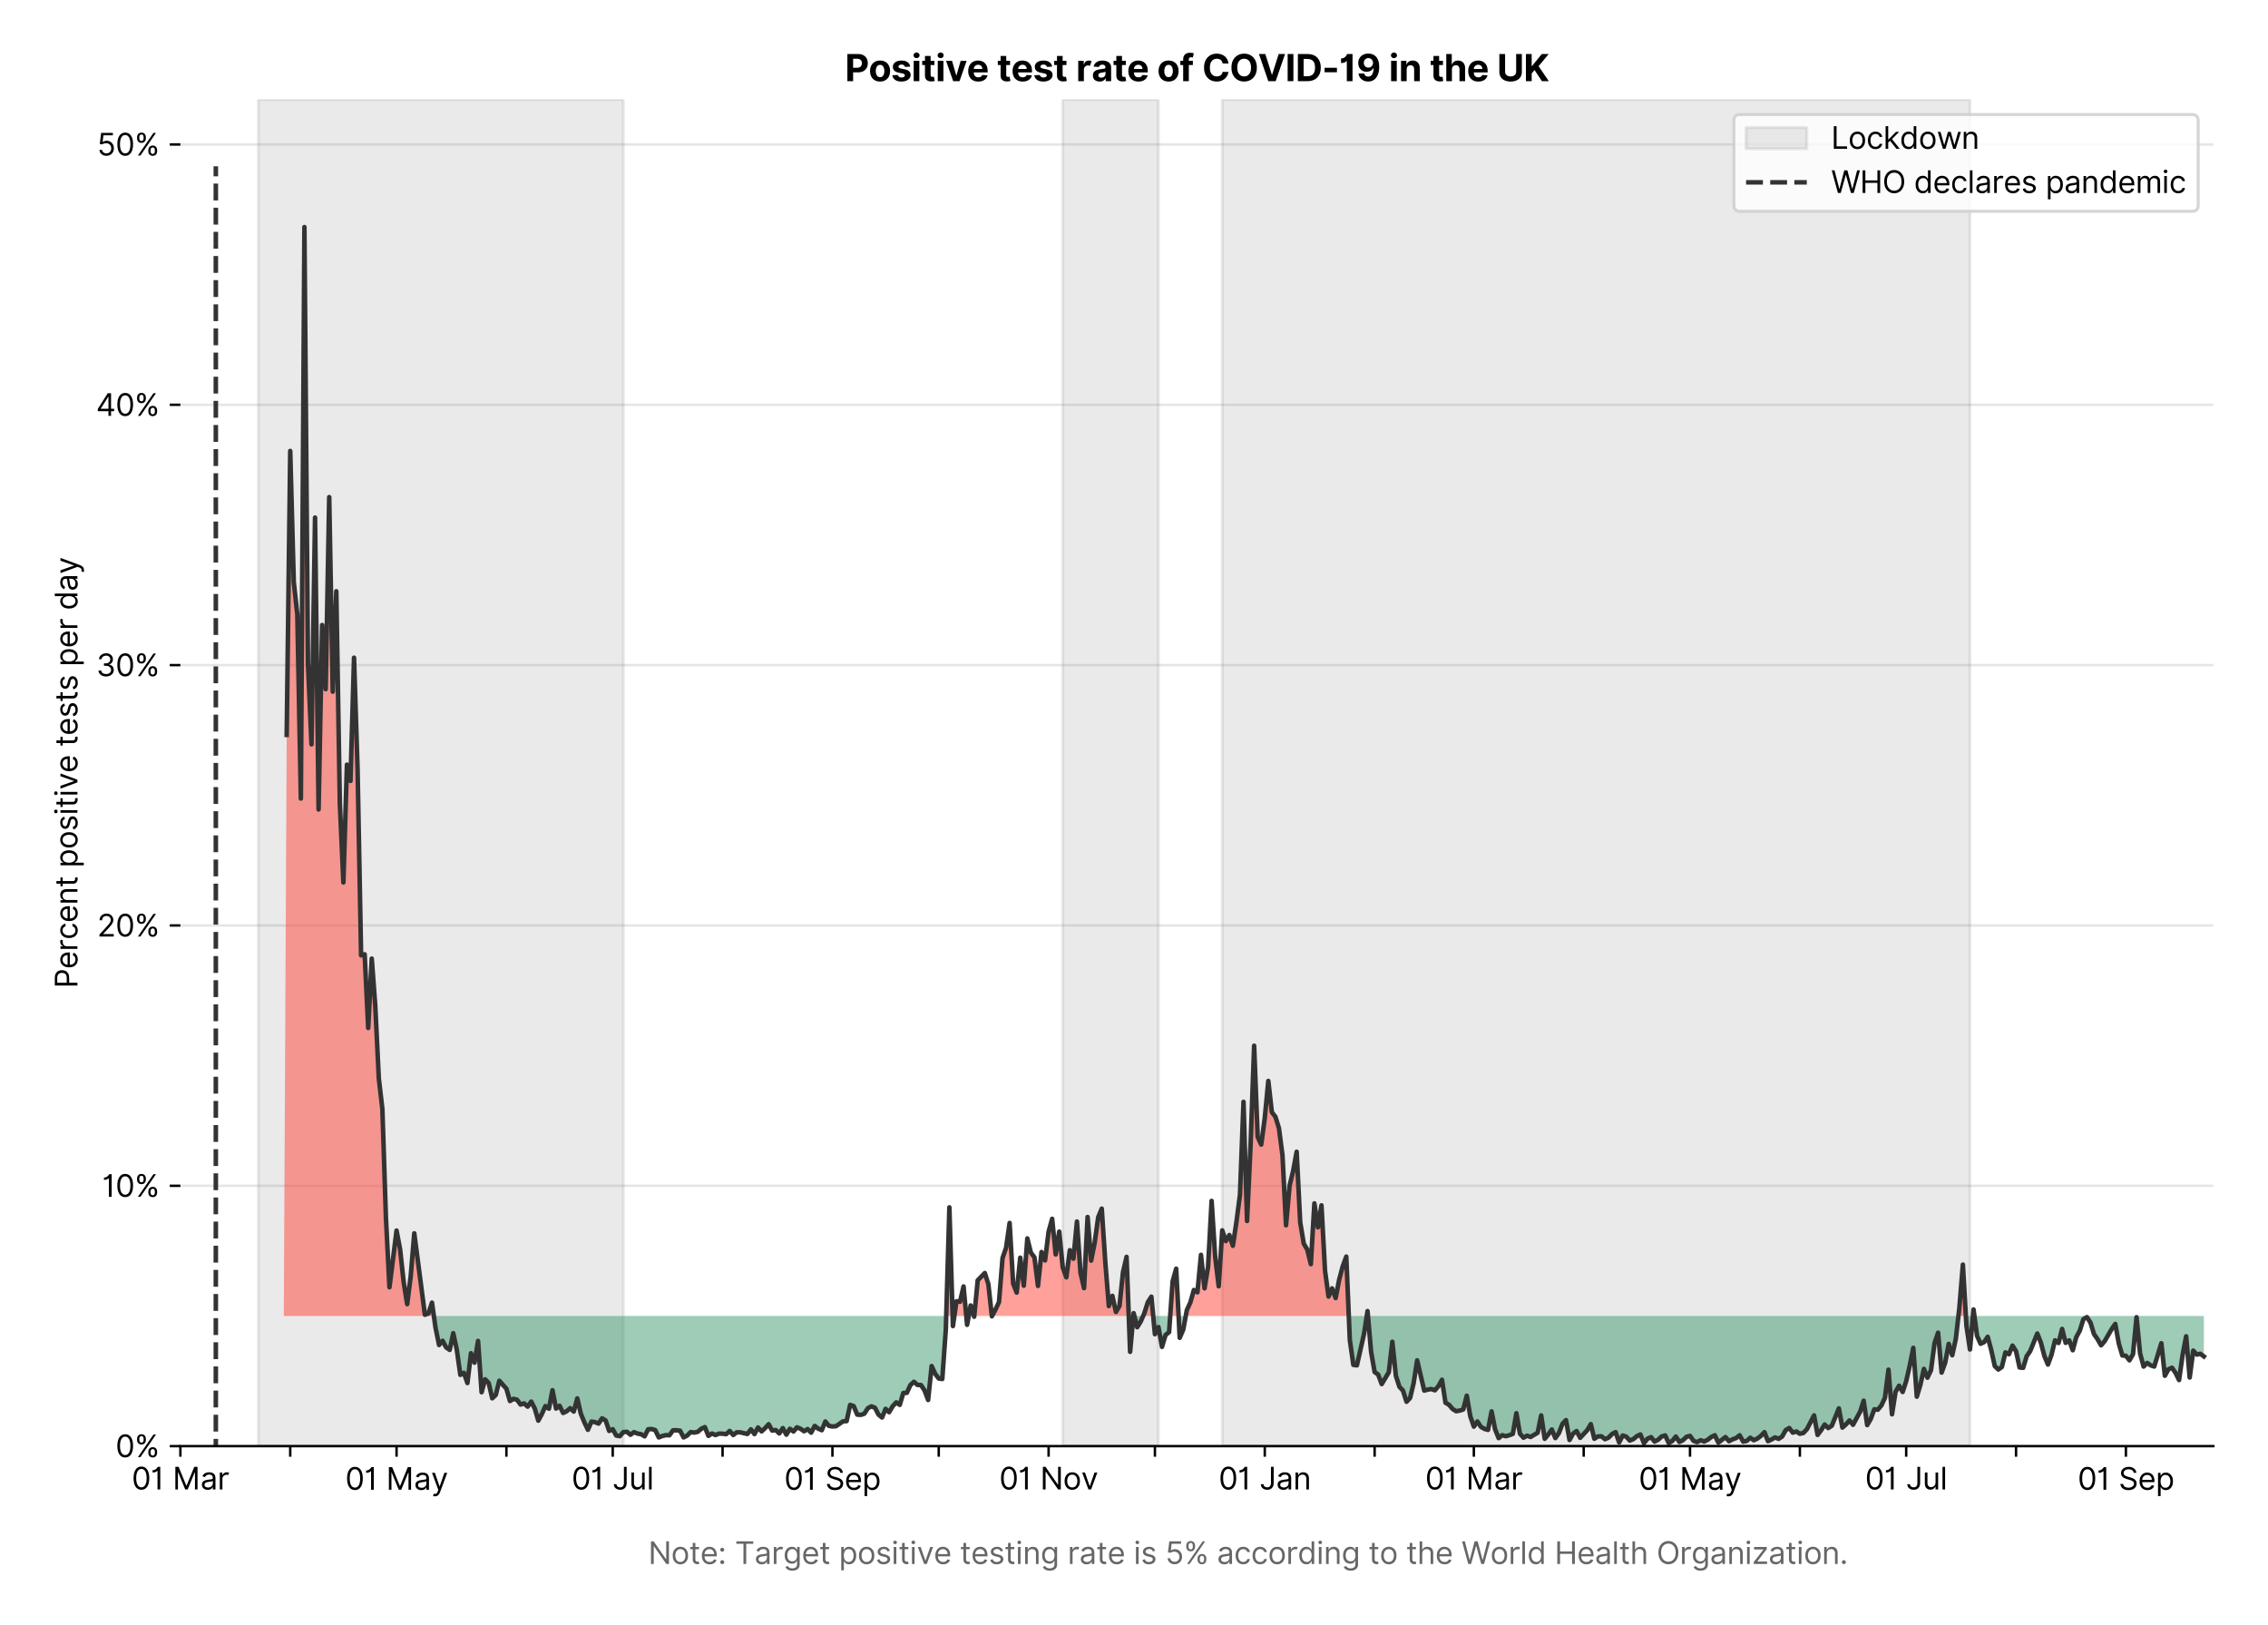 <?xml version="1.0" encoding="utf-8" standalone="no"?>
<!DOCTYPE svg PUBLIC "-//W3C//DTD SVG 1.1//EN"
  "http://www.w3.org/Graphics/SVG/1.1/DTD/svg11.dtd">
<svg version="1.1" viewBox="0 0 747.013 535.215" xmlns="http://www.w3.org/2000/svg" xmlns:xlink="http://www.w3.org/1999/xlink">
 <defs>
  <style type="text/css">*{stroke-linecap:butt;stroke-linejoin:round;}</style>
 </defs>
 <g id="figure_1">
  <g id="patch_1">
   <path d="M 0 535.215 
L 747.013 535.215 
L 747.013 0 
L 0 0 
z
" style="fill:#ffffff;"/>
  </g>
  <g id="axes_1">
   <g id="patch_2">
    <path d="M 59.413 476.248 
L 729.013 476.248 
L 729.013 32.728 
L 59.413 32.728 
z
" style="fill:#ffffff;"/>
   </g>
   <g id="matplotlib.axis_1">
    <g id="xtick_1">
     <g id="line2d_1">
      <defs>
       <path d="M 0 0 
L 0 3.5 
" id="m144f4162de" style="stroke:#000000;stroke-width:0.8;"/>
      </defs>
      <g>
       <use style="stroke:#000000;stroke-width:0.8;" x="59.413" xlink:href="#m144f4162de" y="476.248"/>
      </g>
     </g>
     <g id="text_1">
      <!-- 01 Mar -->
      <g transform="translate(43.376 490.522)scale(0.1 -0.1)">
       <defs>
        <path d="M 2000 -64 
Q 1230 -64 806 561 
Q 382 1186 382 2327 
Q 382 3459 809 4088 
Q 1236 4718 2000 4718 
Q 2764 4718 3191 4088 
Q 3618 3459 3618 2327 
Q 3618 1186 3194 561 
Q 2771 -64 2000 -64 
z
M 2000 436 
Q 2509 436 2791 927 
Q 3073 1418 3073 2327 
Q 3073 3234 2789 3730 
Q 2505 4227 2000 4227 
Q 1496 4227 1211 3730 
Q 927 3234 927 2327 
Q 927 1418 1210 927 
Q 1493 436 2000 436 
z
" id="Inter-Regular-30" transform="scale(0.016)"/>
        <path d="M 1973 4655 
L 1973 0 
L 1409 0 
L 1409 3836 
L 1373 3836 
Q 1341 3773 1209 3692 
Q 1077 3611 868 3551 
Q 659 3491 391 3491 
L 391 3964 
Q 661 3964 859 4061 
Q 1057 4159 1190 4291 
Q 1323 4423 1392 4529 
Q 1461 4636 1473 4655 
L 1973 4655 
z
" id="Inter-Regular-31" transform="scale(0.016)"/>
        <path id="Inter-Regular-20" transform="scale(0.016)"/>
        <path d="M 564 4655 
L 1236 4655 
L 2818 791 
L 2873 791 
L 4455 4655 
L 5127 4655 
L 5127 0 
L 4600 0 
L 4600 3536 
L 4555 3536 
L 3100 0 
L 2591 0 
L 1136 3536 
L 1091 3536 
L 1091 0 
L 564 0 
L 564 4655 
z
" id="Inter-Regular-4d" transform="scale(0.016)"/>
        <path d="M 1518 -82 
Q 1186 -82 916 44 
Q 646 170 486 410 
Q 327 650 327 991 
Q 327 1291 445 1478 
Q 564 1666 761 1773 
Q 959 1880 1199 1933 
Q 1439 1986 1682 2018 
Q 2000 2059 2199 2080 
Q 2398 2102 2490 2154 
Q 2582 2207 2582 2336 
L 2582 2355 
Q 2582 2691 2399 2877 
Q 2216 3064 1846 3064 
Q 1461 3064 1243 2895 
Q 1025 2727 936 2536 
L 427 2718 
Q 564 3036 792 3214 
Q 1021 3393 1292 3464 
Q 1564 3536 1827 3536 
Q 1996 3536 2215 3496 
Q 2434 3457 2640 3334 
Q 2846 3211 2982 2963 
Q 3118 2716 3118 2300 
L 3118 0 
L 2582 0 
L 2582 473 
L 2555 473 
Q 2500 359 2373 229 
Q 2246 100 2034 9 
Q 1823 -82 1518 -82 
z
M 1600 400 
Q 1918 400 2137 525 
Q 2357 650 2469 847 
Q 2582 1045 2582 1264 
L 2582 1755 
Q 2548 1714 2433 1681 
Q 2318 1648 2169 1624 
Q 2021 1600 1881 1583 
Q 1741 1566 1655 1555 
Q 1446 1527 1265 1467 
Q 1084 1407 974 1287 
Q 864 1168 864 964 
Q 864 684 1072 542 
Q 1280 400 1600 400 
z
" id="Inter-Regular-61" transform="scale(0.016)"/>
        <path d="M 491 0 
L 491 3491 
L 1009 3491 
L 1009 2964 
L 1046 2964 
Q 1139 3223 1389 3384 
Q 1639 3545 1955 3545 
Q 2100 3545 2209 3511 
Q 2318 3477 2400 3418 
L 2218 2964 
Q 2161 2993 2085 3010 
Q 2009 3027 1909 3027 
Q 1527 3027 1277 2794 
Q 1027 2561 1027 2209 
L 1027 0 
L 491 0 
z
" id="Inter-Regular-72" transform="scale(0.016)"/>
       </defs>
       <use xlink:href="#Inter-Regular-30"/>
       <use x="62.5" xlink:href="#Inter-Regular-31"/>
       <use x="106.676" xlink:href="#Inter-Regular-20"/>
       <use x="134.801" xlink:href="#Inter-Regular-4d"/>
       <use x="225.994" xlink:href="#Inter-Regular-61"/>
       <use x="282.386" xlink:href="#Inter-Regular-72"/>
      </g>
     </g>
    </g>
    <g id="xtick_2">
     <g id="line2d_2">
      <g>
       <use style="stroke:#000000;stroke-width:0.8;" x="95.596" xlink:href="#m144f4162de" y="476.248"/>
      </g>
     </g>
    </g>
    <g id="xtick_3">
     <g id="line2d_3">
      <g>
       <use style="stroke:#000000;stroke-width:0.8;" x="130.612" xlink:href="#m144f4162de" y="476.248"/>
      </g>
     </g>
     <g id="text_2">
      <!-- 01 May -->
      <g transform="translate(113.709 490.62)scale(0.1 -0.1)">
       <defs>
        <path d="M 818 -1355 
Q 682 -1355 575 -1333 
Q 468 -1311 427 -1291 
L 564 -818 
Q 857 -893 1053 -814 
Q 1250 -736 1391 -345 
L 1509 -18 
L 218 3491 
L 800 3491 
L 1764 709 
L 1800 709 
L 2764 3491 
L 3346 3491 
L 1846 -564 
Q 1550 -1355 818 -1355 
z
" id="Inter-Regular-79" transform="scale(0.016)"/>
       </defs>
       <use xlink:href="#Inter-Regular-30"/>
       <use x="62.5" xlink:href="#Inter-Regular-31"/>
       <use x="106.676" xlink:href="#Inter-Regular-20"/>
       <use x="134.801" xlink:href="#Inter-Regular-4d"/>
       <use x="225.994" xlink:href="#Inter-Regular-61"/>
       <use x="282.386" xlink:href="#Inter-Regular-79"/>
      </g>
     </g>
    </g>
    <g id="xtick_4">
     <g id="line2d_4">
      <g>
       <use style="stroke:#000000;stroke-width:0.8;" x="166.796" xlink:href="#m144f4162de" y="476.248"/>
      </g>
     </g>
    </g>
    <g id="xtick_5">
     <g id="line2d_5">
      <g>
       <use style="stroke:#000000;stroke-width:0.8;" x="201.812" xlink:href="#m144f4162de" y="476.248"/>
      </g>
     </g>
     <g id="text_3">
      <!-- 01 Jul -->
      <g transform="translate(188.268 490.522)scale(0.1 -0.1)">
       <defs>
        <path d="M 2346 4655 
L 2909 4655 
L 2909 1327 
Q 2909 657 2549 296 
Q 2189 -64 1582 -64 
Q 1200 -64 902 76 
Q 605 216 434 475 
Q 264 734 264 1091 
L 818 1091 
Q 818 795 1034 615 
Q 1250 436 1582 436 
Q 1948 436 2147 664 
Q 2346 893 2346 1327 
L 2346 4655 
z
" id="Inter-Regular-4a" transform="scale(0.016)"/>
        <path d="M 2691 1427 
L 2691 3491 
L 3227 3491 
L 3227 0 
L 2691 0 
L 2691 591 
L 2655 591 
Q 2532 325 2273 140 
Q 2014 -45 1618 -45 
Q 1127 -45 809 280 
Q 491 605 491 1273 
L 491 3491 
L 1027 3491 
L 1027 1309 
Q 1027 927 1242 700 
Q 1457 473 1791 473 
Q 1991 473 2199 575 
Q 2407 677 2549 888 
Q 2691 1100 2691 1427 
z
" id="Inter-Regular-75" transform="scale(0.016)"/>
        <path d="M 1027 4655 
L 1027 0 
L 491 0 
L 491 4655 
L 1027 4655 
z
" id="Inter-Regular-6c" transform="scale(0.016)"/>
       </defs>
       <use xlink:href="#Inter-Regular-30"/>
       <use x="62.5" xlink:href="#Inter-Regular-31"/>
       <use x="106.676" xlink:href="#Inter-Regular-20"/>
       <use x="134.801" xlink:href="#Inter-Regular-4a"/>
       <use x="189.063" xlink:href="#Inter-Regular-75"/>
       <use x="247.159" xlink:href="#Inter-Regular-6c"/>
      </g>
     </g>
    </g>
    <g id="xtick_6">
     <g id="line2d_6">
      <g>
       <use style="stroke:#000000;stroke-width:0.8;" x="237.995" xlink:href="#m144f4162de" y="476.248"/>
      </g>
     </g>
    </g>
    <g id="xtick_7">
     <g id="line2d_7">
      <g>
       <use style="stroke:#000000;stroke-width:0.8;" x="274.179" xlink:href="#m144f4162de" y="476.248"/>
      </g>
     </g>
     <g id="text_4">
      <!-- 01 Sep -->
      <g transform="translate(258.291 490.62)scale(0.1 -0.1)">
       <defs>
        <path d="M 3109 3491 
Q 3068 3836 2777 4027 
Q 2486 4218 2064 4218 
Q 1600 4218 1318 3999 
Q 1036 3780 1036 3445 
Q 1036 3195 1189 3042 
Q 1343 2889 1553 2803 
Q 1764 2718 1936 2673 
L 2409 2545 
Q 2591 2498 2815 2414 
Q 3039 2330 3244 2185 
Q 3450 2041 3584 1816 
Q 3718 1591 3718 1264 
Q 3718 886 3521 581 
Q 3325 277 2949 97 
Q 2573 -82 2036 -82 
Q 1286 -82 845 272 
Q 405 627 364 1200 
L 946 1200 
Q 968 936 1124 764 
Q 1280 593 1519 510 
Q 1759 427 2036 427 
Q 2359 427 2616 533 
Q 2873 639 3023 828 
Q 3173 1018 3173 1273 
Q 3173 1505 3043 1650 
Q 2914 1795 2702 1886 
Q 2491 1977 2246 2045 
L 1673 2209 
Q 1127 2366 809 2657 
Q 491 2948 491 3418 
Q 491 3809 703 4101 
Q 916 4393 1276 4555 
Q 1636 4718 2082 4718 
Q 2532 4718 2882 4558 
Q 3232 4398 3437 4120 
Q 3643 3843 3655 3491 
L 3109 3491 
z
" id="Inter-Regular-53" transform="scale(0.016)"/>
        <path d="M 1955 -73 
Q 1450 -73 1085 151 
Q 721 375 524 778 
Q 327 1182 327 1718 
Q 327 2255 524 2665 
Q 721 3075 1074 3305 
Q 1427 3536 1900 3536 
Q 2173 3536 2439 3445 
Q 2705 3355 2923 3151 
Q 3141 2948 3270 2614 
Q 3400 2280 3400 1791 
L 3400 1564 
L 866 1564 
Q 884 1005 1183 707 
Q 1482 409 1955 409 
Q 2271 409 2498 545 
Q 2725 682 2827 955 
L 3346 809 
Q 3223 414 2854 170 
Q 2486 -73 1955 -73 
z
M 866 2027 
L 2855 2027 
Q 2855 2470 2595 2762 
Q 2336 3055 1900 3055 
Q 1593 3055 1368 2911 
Q 1143 2768 1013 2533 
Q 884 2298 866 2027 
z
" id="Inter-Regular-65" transform="scale(0.016)"/>
        <path d="M 491 -1309 
L 491 3491 
L 1009 3491 
L 1009 2936 
L 1073 2936 
Q 1132 3027 1237 3169 
Q 1343 3311 1542 3423 
Q 1741 3536 2082 3536 
Q 2523 3536 2859 3315 
Q 3196 3095 3384 2690 
Q 3573 2286 3573 1736 
Q 3573 1182 3384 776 
Q 3196 370 2861 148 
Q 2527 -73 2091 -73 
Q 1755 -73 1552 39 
Q 1350 152 1241 296 
Q 1132 441 1073 536 
L 1027 536 
L 1027 -1309 
L 491 -1309 
z
M 1018 1745 
Q 1018 1152 1276 780 
Q 1534 409 2018 409 
Q 2355 409 2581 587 
Q 2807 766 2921 1069 
Q 3036 1373 3036 1745 
Q 3036 2114 2923 2410 
Q 2811 2707 2585 2881 
Q 2359 3055 2018 3055 
Q 1527 3055 1272 2693 
Q 1018 2332 1018 1745 
z
" id="Inter-Regular-70" transform="scale(0.016)"/>
       </defs>
       <use xlink:href="#Inter-Regular-30"/>
       <use x="62.5" xlink:href="#Inter-Regular-31"/>
       <use x="106.676" xlink:href="#Inter-Regular-20"/>
       <use x="134.801" xlink:href="#Inter-Regular-53"/>
       <use x="198.58" xlink:href="#Inter-Regular-65"/>
       <use x="256.818" xlink:href="#Inter-Regular-70"/>
      </g>
     </g>
    </g>
    <g id="xtick_8">
     <g id="line2d_8">
      <g>
       <use style="stroke:#000000;stroke-width:0.8;" x="309.195" xlink:href="#m144f4162de" y="476.248"/>
      </g>
     </g>
    </g>
    <g id="xtick_9">
     <g id="line2d_9">
      <g>
       <use style="stroke:#000000;stroke-width:0.8;" x="345.378" xlink:href="#m144f4162de" y="476.248"/>
      </g>
     </g>
     <g id="text_5">
      <!-- 01 Nov -->
      <g transform="translate(329.107 490.522)scale(0.1 -0.1)">
       <defs>
        <path d="M 4255 4655 
L 4255 0 
L 3709 0 
L 1173 3655 
L 1127 3655 
L 1127 0 
L 564 0 
L 564 4655 
L 1109 4655 
L 3655 991 
L 3700 991 
L 3700 4655 
L 4255 4655 
z
" id="Inter-Regular-4e" transform="scale(0.016)"/>
        <path d="M 1909 -73 
Q 1436 -73 1080 152 
Q 725 377 526 781 
Q 327 1186 327 1727 
Q 327 2273 526 2679 
Q 725 3086 1080 3311 
Q 1436 3536 1909 3536 
Q 2382 3536 2737 3311 
Q 3093 3086 3292 2679 
Q 3491 2273 3491 1727 
Q 3491 1186 3292 781 
Q 3093 377 2737 152 
Q 2382 -73 1909 -73 
z
M 1909 409 
Q 2268 409 2500 593 
Q 2732 777 2843 1077 
Q 2955 1377 2955 1727 
Q 2955 2077 2843 2379 
Q 2732 2682 2500 2868 
Q 2268 3055 1909 3055 
Q 1550 3055 1318 2868 
Q 1086 2682 975 2379 
Q 864 2077 864 1727 
Q 864 1377 975 1077 
Q 1086 777 1318 593 
Q 1550 409 1909 409 
z
" id="Inter-Regular-6f" transform="scale(0.016)"/>
        <path d="M 3346 3491 
L 2055 0 
L 1509 0 
L 218 3491 
L 800 3491 
L 1764 709 
L 1800 709 
L 2764 3491 
L 3346 3491 
z
" id="Inter-Regular-76" transform="scale(0.016)"/>
       </defs>
       <use xlink:href="#Inter-Regular-30"/>
       <use x="62.5" xlink:href="#Inter-Regular-31"/>
       <use x="106.676" xlink:href="#Inter-Regular-20"/>
       <use x="134.801" xlink:href="#Inter-Regular-4e"/>
       <use x="210.085" xlink:href="#Inter-Regular-6f"/>
       <use x="269.744" xlink:href="#Inter-Regular-76"/>
      </g>
     </g>
    </g>
    <g id="xtick_10">
     <g id="line2d_10">
      <g>
       <use style="stroke:#000000;stroke-width:0.8;" x="380.395" xlink:href="#m144f4162de" y="476.248"/>
      </g>
     </g>
    </g>
    <g id="xtick_11">
     <g id="line2d_11">
      <g>
       <use style="stroke:#000000;stroke-width:0.8;" x="416.578" xlink:href="#m144f4162de" y="476.248"/>
      </g>
     </g>
     <g id="text_6">
      <!-- 01 Jan -->
      <g transform="translate(401.379 490.522)scale(0.1 -0.1)">
       <defs>
        <path d="M 1027 2100 
L 1027 0 
L 491 0 
L 491 3491 
L 1009 3491 
L 1009 2945 
L 1055 2945 
Q 1177 3211 1427 3373 
Q 1677 3536 2073 3536 
Q 2602 3536 2928 3211 
Q 3255 2886 3255 2218 
L 3255 0 
L 2718 0 
L 2718 2182 
Q 2718 2593 2504 2824 
Q 2291 3055 1918 3055 
Q 1534 3055 1280 2806 
Q 1027 2557 1027 2100 
z
" id="Inter-Regular-6e" transform="scale(0.016)"/>
       </defs>
       <use xlink:href="#Inter-Regular-30"/>
       <use x="62.5" xlink:href="#Inter-Regular-31"/>
       <use x="106.676" xlink:href="#Inter-Regular-20"/>
       <use x="134.801" xlink:href="#Inter-Regular-4a"/>
       <use x="189.063" xlink:href="#Inter-Regular-61"/>
       <use x="245.455" xlink:href="#Inter-Regular-6e"/>
      </g>
     </g>
    </g>
    <g id="xtick_12">
     <g id="line2d_12">
      <g>
       <use style="stroke:#000000;stroke-width:0.8;" x="452.761" xlink:href="#m144f4162de" y="476.248"/>
      </g>
     </g>
    </g>
    <g id="xtick_13">
     <g id="line2d_13">
      <g>
       <use style="stroke:#000000;stroke-width:0.8;" x="485.443" xlink:href="#m144f4162de" y="476.248"/>
      </g>
     </g>
     <g id="text_7">
      <!-- 01 Mar -->
      <g transform="translate(469.407 490.522)scale(0.1 -0.1)">
       <use xlink:href="#Inter-Regular-30"/>
       <use x="62.5" xlink:href="#Inter-Regular-31"/>
       <use x="106.676" xlink:href="#Inter-Regular-20"/>
       <use x="134.801" xlink:href="#Inter-Regular-4d"/>
       <use x="225.994" xlink:href="#Inter-Regular-61"/>
       <use x="282.386" xlink:href="#Inter-Regular-72"/>
      </g>
     </g>
    </g>
    <g id="xtick_14">
     <g id="line2d_14">
      <g>
       <use style="stroke:#000000;stroke-width:0.8;" x="521.627" xlink:href="#m144f4162de" y="476.248"/>
      </g>
     </g>
    </g>
    <g id="xtick_15">
     <g id="line2d_15">
      <g>
       <use style="stroke:#000000;stroke-width:0.8;" x="556.643" xlink:href="#m144f4162de" y="476.248"/>
      </g>
     </g>
     <g id="text_8">
      <!-- 01 May -->
      <g transform="translate(539.74 490.62)scale(0.1 -0.1)">
       <use xlink:href="#Inter-Regular-30"/>
       <use x="62.5" xlink:href="#Inter-Regular-31"/>
       <use x="106.676" xlink:href="#Inter-Regular-20"/>
       <use x="134.801" xlink:href="#Inter-Regular-4d"/>
       <use x="225.994" xlink:href="#Inter-Regular-61"/>
       <use x="282.386" xlink:href="#Inter-Regular-79"/>
      </g>
     </g>
    </g>
    <g id="xtick_16">
     <g id="line2d_16">
      <g>
       <use style="stroke:#000000;stroke-width:0.8;" x="592.826" xlink:href="#m144f4162de" y="476.248"/>
      </g>
     </g>
    </g>
    <g id="xtick_17">
     <g id="line2d_17">
      <g>
       <use style="stroke:#000000;stroke-width:0.8;" x="627.843" xlink:href="#m144f4162de" y="476.248"/>
      </g>
     </g>
     <g id="text_9">
      <!-- 01 Jul -->
      <g transform="translate(614.299 490.522)scale(0.1 -0.1)">
       <use xlink:href="#Inter-Regular-30"/>
       <use x="62.5" xlink:href="#Inter-Regular-31"/>
       <use x="106.676" xlink:href="#Inter-Regular-20"/>
       <use x="134.801" xlink:href="#Inter-Regular-4a"/>
       <use x="189.063" xlink:href="#Inter-Regular-75"/>
       <use x="247.159" xlink:href="#Inter-Regular-6c"/>
      </g>
     </g>
    </g>
    <g id="xtick_18">
     <g id="line2d_18">
      <g>
       <use style="stroke:#000000;stroke-width:0.8;" x="664.026" xlink:href="#m144f4162de" y="476.248"/>
      </g>
     </g>
    </g>
    <g id="xtick_19">
     <g id="line2d_19">
      <g>
       <use style="stroke:#000000;stroke-width:0.8;" x="700.209" xlink:href="#m144f4162de" y="476.248"/>
      </g>
     </g>
     <g id="text_10">
      <!-- 01 Sep -->
      <g transform="translate(684.322 490.62)scale(0.1 -0.1)">
       <use xlink:href="#Inter-Regular-30"/>
       <use x="62.5" xlink:href="#Inter-Regular-31"/>
       <use x="106.676" xlink:href="#Inter-Regular-20"/>
       <use x="134.801" xlink:href="#Inter-Regular-53"/>
       <use x="198.58" xlink:href="#Inter-Regular-65"/>
       <use x="256.818" xlink:href="#Inter-Regular-70"/>
      </g>
     </g>
    </g>
    <g id="text_11">
     <!--  -->
     <g style="fill:#666666;" transform="translate(394.212 504.011)scale(0.1 -0.1)"/>
     <!--             Note: Target positive testing rate is 5% according to the World Health Organization. -->
     <g style="fill:#666666;" transform="translate(179.766 515.056)scale(0.1 -0.1)">
      <defs>
       <path d="M 2009 3491 
L 2009 3036 
L 1264 3036 
L 1264 1000 
Q 1264 773 1331 660 
Q 1398 548 1503 510 
Q 1609 473 1727 473 
Q 1816 473 1873 483 
Q 1930 493 1964 500 
L 2073 18 
Q 2018 -2 1920 -23 
Q 1823 -45 1673 -45 
Q 1446 -45 1228 52 
Q 1011 150 869 350 
Q 727 550 727 855 
L 727 3036 
L 200 3036 
L 200 3491 
L 727 3491 
L 727 4327 
L 1264 4327 
L 1264 3491 
L 2009 3491 
z
" id="Inter-Regular-74" transform="scale(0.016)"/>
       <path d="M 882 -36 
Q 714 -36 593 84 
Q 473 205 473 373 
Q 473 541 593 661 
Q 714 782 882 782 
Q 1050 782 1170 661 
Q 1291 541 1291 373 
Q 1291 205 1170 84 
Q 1050 -36 882 -36 
z
M 882 2524 
Q 714 2524 593 2644 
Q 473 2765 473 2933 
Q 473 3101 593 3221 
Q 714 3342 882 3342 
Q 1050 3342 1170 3221 
Q 1291 3101 1291 2933 
Q 1291 2765 1170 2644 
Q 1050 2524 882 2524 
z
" id="Inter-Regular-3a" transform="scale(0.016)"/>
       <path d="M 309 4155 
L 309 4655 
L 3800 4655 
L 3800 4155 
L 2336 4155 
L 2336 0 
L 1773 0 
L 1773 4155 
L 309 4155 
z
" id="Inter-Regular-54" transform="scale(0.016)"/>
       <path d="M 1900 -1382 
Q 1316 -1382 976 -1169 
Q 636 -957 473 -682 
L 900 -382 
Q 973 -477 1084 -601 
Q 1196 -725 1390 -817 
Q 1584 -909 1900 -909 
Q 2323 -909 2598 -704 
Q 2873 -500 2873 -64 
L 2873 645 
L 2827 645 
Q 2768 550 2660 410 
Q 2552 270 2351 162 
Q 2150 55 1809 55 
Q 1386 55 1051 255 
Q 716 455 521 836 
Q 327 1218 327 1764 
Q 327 2300 516 2699 
Q 705 3098 1041 3317 
Q 1377 3536 1818 3536 
Q 2159 3536 2360 3423 
Q 2561 3311 2669 3169 
Q 2777 3027 2836 2936 
L 2891 2936 
L 2891 3491 
L 3409 3491 
L 3409 -100 
Q 3409 -550 3205 -833 
Q 3002 -1116 2660 -1249 
Q 2318 -1382 1900 -1382 
z
M 1882 536 
Q 2366 536 2624 864 
Q 2882 1193 2882 1773 
Q 2882 2339 2627 2697 
Q 2373 3055 1882 3055 
Q 1541 3055 1315 2882 
Q 1089 2709 976 2418 
Q 864 2127 864 1773 
Q 864 1227 1120 881 
Q 1377 536 1882 536 
z
" id="Inter-Regular-67" transform="scale(0.016)"/>
       <path d="M 2964 2709 
L 2482 2573 
Q 2411 2755 2245 2914 
Q 2080 3073 1727 3073 
Q 1407 3073 1194 2926 
Q 982 2780 982 2555 
Q 982 2355 1127 2239 
Q 1273 2123 1582 2045 
L 2100 1918 
Q 3027 1691 3027 973 
Q 3027 673 2855 436 
Q 2684 200 2377 63 
Q 2071 -73 1664 -73 
Q 1130 -73 780 159 
Q 430 391 336 836 
L 846 964 
Q 989 400 1655 400 
Q 2030 400 2251 560 
Q 2473 720 2473 945 
Q 2473 1316 1955 1436 
L 1373 1573 
Q 893 1686 669 1926 
Q 446 2166 446 2527 
Q 446 2823 613 3050 
Q 780 3277 1069 3406 
Q 1359 3536 1727 3536 
Q 2246 3536 2542 3309 
Q 2839 3082 2964 2709 
z
" id="Inter-Regular-73" transform="scale(0.016)"/>
       <path d="M 491 0 
L 491 3491 
L 1027 3491 
L 1027 0 
L 491 0 
z
M 764 4073 
Q 607 4073 494 4179 
Q 382 4286 382 4436 
Q 382 4586 494 4693 
Q 607 4800 764 4800 
Q 921 4800 1033 4693 
Q 1146 4586 1146 4436 
Q 1146 4286 1033 4179 
Q 921 4073 764 4073 
z
" id="Inter-Regular-69" transform="scale(0.016)"/>
       <path d="M 1936 -64 
Q 1536 -64 1216 95 
Q 896 255 702 532 
Q 509 809 491 1164 
L 1036 1164 
Q 1068 848 1324 642 
Q 1580 436 1936 436 
Q 2223 436 2447 570 
Q 2671 705 2799 940 
Q 2927 1175 2927 1473 
Q 2927 1777 2794 2017 
Q 2661 2257 2429 2395 
Q 2198 2534 1900 2536 
Q 1686 2539 1461 2472 
Q 1236 2405 1091 2300 
L 564 2364 
L 846 4655 
L 3264 4655 
L 3264 4155 
L 1318 4155 
L 1155 2782 
L 1182 2782 
Q 1325 2895 1541 2970 
Q 1757 3045 1991 3045 
Q 2418 3045 2753 2842 
Q 3089 2639 3281 2286 
Q 3473 1934 3473 1482 
Q 3473 1036 3274 687 
Q 3075 339 2727 137 
Q 2380 -64 1936 -64 
z
" id="Inter-Regular-35" transform="scale(0.016)"/>
       <path d="M 2855 873 
L 2855 1118 
Q 2855 1373 2960 1585 
Q 3066 1798 3269 1926 
Q 3473 2055 3764 2055 
Q 4059 2055 4259 1926 
Q 4459 1798 4561 1585 
Q 4664 1373 4664 1118 
L 4664 873 
Q 4664 618 4560 405 
Q 4457 193 4256 64 
Q 4055 -64 3764 -64 
Q 3468 -64 3266 64 
Q 3064 193 2959 405 
Q 2855 618 2855 873 
z
M 536 3536 
L 536 3782 
Q 536 4036 642 4248 
Q 748 4461 951 4589 
Q 1155 4718 1446 4718 
Q 1741 4718 1941 4589 
Q 2141 4461 2243 4248 
Q 2346 4036 2346 3782 
L 2346 3536 
Q 2346 3282 2242 3069 
Q 2139 2857 1937 2728 
Q 1736 2600 1446 2600 
Q 1150 2600 948 2728 
Q 746 2857 641 3069 
Q 536 3282 536 3536 
z
M 709 0 
L 3909 4655 
L 4427 4655 
L 1227 0 
L 709 0 
z
M 3318 1118 
L 3318 873 
Q 3318 661 3418 494 
Q 3518 327 3764 327 
Q 4002 327 4101 494 
Q 4200 661 4200 873 
L 4200 1118 
Q 4200 1330 4104 1497 
Q 4009 1664 3764 1664 
Q 3525 1664 3421 1497 
Q 3318 1330 3318 1118 
z
M 1000 3782 
L 1000 3536 
Q 1000 3325 1100 3158 
Q 1200 2991 1446 2991 
Q 1684 2991 1783 3158 
Q 1882 3325 1882 3536 
L 1882 3782 
Q 1882 3993 1786 4160 
Q 1691 4327 1446 4327 
Q 1207 4327 1103 4160 
Q 1000 3993 1000 3782 
z
" id="Inter-Regular-25" transform="scale(0.016)"/>
       <path d="M 1909 -73 
Q 1418 -73 1063 159 
Q 709 391 518 798 
Q 327 1205 327 1727 
Q 327 2259 524 2667 
Q 721 3075 1074 3305 
Q 1427 3536 1900 3536 
Q 2268 3536 2563 3400 
Q 2859 3264 3047 3018 
Q 3236 2773 3282 2445 
L 2746 2445 
Q 2684 2684 2474 2869 
Q 2264 3055 1909 3055 
Q 1439 3055 1151 2697 
Q 864 2339 864 1745 
Q 864 1139 1148 774 
Q 1432 409 1909 409 
Q 2223 409 2447 570 
Q 2671 732 2746 1018 
L 3282 1018 
Q 3236 709 3058 462 
Q 2880 216 2588 71 
Q 2296 -73 1909 -73 
z
" id="Inter-Regular-63" transform="scale(0.016)"/>
       <path d="M 1809 -73 
Q 1373 -73 1039 148 
Q 705 370 516 776 
Q 327 1182 327 1736 
Q 327 2286 516 2690 
Q 705 3095 1041 3315 
Q 1377 3536 1818 3536 
Q 2159 3536 2358 3423 
Q 2557 3311 2662 3169 
Q 2768 3027 2827 2936 
L 2873 2936 
L 2873 4655 
L 3409 4655 
L 3409 0 
L 2891 0 
L 2891 536 
L 2827 536 
Q 2768 441 2659 296 
Q 2550 152 2348 39 
Q 2146 -73 1809 -73 
z
M 1882 409 
Q 2366 409 2624 780 
Q 2882 1152 2882 1745 
Q 2882 2332 2627 2693 
Q 2373 3055 1882 3055 
Q 1541 3055 1315 2881 
Q 1089 2707 976 2410 
Q 864 2114 864 1745 
Q 864 1373 978 1069 
Q 1093 766 1319 587 
Q 1546 409 1882 409 
z
" id="Inter-Regular-64" transform="scale(0.016)"/>
       <path d="M 1027 2100 
L 1027 0 
L 491 0 
L 491 4655 
L 1027 4655 
L 1027 2945 
L 1073 2945 
Q 1196 3216 1442 3376 
Q 1689 3536 2100 3536 
Q 2636 3536 2963 3213 
Q 3291 2891 3291 2218 
L 3291 0 
L 2755 0 
L 2755 2182 
Q 2755 2598 2540 2826 
Q 2325 3055 1946 3055 
Q 1548 3055 1287 2806 
Q 1027 2557 1027 2100 
z
" id="Inter-Regular-68" transform="scale(0.016)"/>
       <path d="M 1409 0 
L 136 4655 
L 709 4655 
L 1682 864 
L 1727 864 
L 2718 4655 
L 3355 4655 
L 4346 864 
L 4391 864 
L 5364 4655 
L 5936 4655 
L 4664 0 
L 4082 0 
L 3055 3709 
L 3018 3709 
L 1991 0 
L 1409 0 
z
" id="Inter-Regular-57" transform="scale(0.016)"/>
       <path d="M 564 0 
L 564 4655 
L 1127 4655 
L 1127 2582 
L 3609 2582 
L 3609 4655 
L 4173 4655 
L 4173 0 
L 3609 0 
L 3609 2082 
L 1127 2082 
L 1127 0 
L 564 0 
z
" id="Inter-Regular-48" transform="scale(0.016)"/>
       <path d="M 4491 2327 
Q 4491 1591 4225 1054 
Q 3959 518 3495 227 
Q 3032 -64 2436 -64 
Q 1841 -64 1377 227 
Q 914 518 648 1054 
Q 382 1591 382 2327 
Q 382 3064 648 3600 
Q 914 4136 1377 4427 
Q 1841 4718 2436 4718 
Q 3032 4718 3495 4427 
Q 3959 4136 4225 3600 
Q 4491 3064 4491 2327 
z
M 3946 2327 
Q 3946 2932 3744 3348 
Q 3543 3764 3201 3977 
Q 2859 4191 2436 4191 
Q 2014 4191 1672 3977 
Q 1330 3764 1128 3348 
Q 927 2932 927 2327 
Q 927 1723 1128 1307 
Q 1330 891 1672 677 
Q 2014 464 2436 464 
Q 2859 464 3201 677 
Q 3543 891 3744 1307 
Q 3946 1723 3946 2327 
z
" id="Inter-Regular-4f" transform="scale(0.016)"/>
       <path d="M 391 0 
L 391 409 
L 2373 2955 
L 2373 2991 
L 455 2991 
L 455 3491 
L 3064 3491 
L 3064 3064 
L 1136 536 
L 1136 500 
L 3127 500 
L 3127 0 
L 391 0 
z
" id="Inter-Regular-7a" transform="scale(0.016)"/>
       <path d="M 882 -36 
Q 714 -36 593 84 
Q 473 205 473 373 
Q 473 541 593 661 
Q 714 782 882 782 
Q 1050 782 1170 661 
Q 1291 541 1291 373 
Q 1291 205 1170 84 
Q 1050 -36 882 -36 
z
" id="Inter-Regular-2e" transform="scale(0.016)"/>
      </defs>
      <use xlink:href="#Inter-Regular-20"/>
      <use x="28.125" xlink:href="#Inter-Regular-20"/>
      <use x="56.25" xlink:href="#Inter-Regular-20"/>
      <use x="84.375" xlink:href="#Inter-Regular-20"/>
      <use x="112.5" xlink:href="#Inter-Regular-20"/>
      <use x="140.625" xlink:href="#Inter-Regular-20"/>
      <use x="168.75" xlink:href="#Inter-Regular-20"/>
      <use x="196.875" xlink:href="#Inter-Regular-20"/>
      <use x="225" xlink:href="#Inter-Regular-20"/>
      <use x="253.125" xlink:href="#Inter-Regular-20"/>
      <use x="281.25" xlink:href="#Inter-Regular-20"/>
      <use x="309.375" xlink:href="#Inter-Regular-20"/>
      <use x="337.5" xlink:href="#Inter-Regular-4e"/>
      <use x="412.784" xlink:href="#Inter-Regular-6f"/>
      <use x="472.443" xlink:href="#Inter-Regular-74"/>
      <use x="508.807" xlink:href="#Inter-Regular-65"/>
      <use x="567.046" xlink:href="#Inter-Regular-3a"/>
      <use x="594.602" xlink:href="#Inter-Regular-20"/>
      <use x="622.727" xlink:href="#Inter-Regular-54"/>
      <use x="686.932" xlink:href="#Inter-Regular-61"/>
      <use x="743.324" xlink:href="#Inter-Regular-72"/>
      <use x="781.676" xlink:href="#Inter-Regular-67"/>
      <use x="842.614" xlink:href="#Inter-Regular-65"/>
      <use x="900.852" xlink:href="#Inter-Regular-74"/>
      <use x="937.216" xlink:href="#Inter-Regular-20"/>
      <use x="965.341" xlink:href="#Inter-Regular-70"/>
      <use x="1026.279" xlink:href="#Inter-Regular-6f"/>
      <use x="1085.938" xlink:href="#Inter-Regular-73"/>
      <use x="1138.21" xlink:href="#Inter-Regular-69"/>
      <use x="1161.932" xlink:href="#Inter-Regular-74"/>
      <use x="1198.296" xlink:href="#Inter-Regular-69"/>
      <use x="1222.017" xlink:href="#Inter-Regular-76"/>
      <use x="1277.699" xlink:href="#Inter-Regular-65"/>
      <use x="1335.938" xlink:href="#Inter-Regular-20"/>
      <use x="1364.063" xlink:href="#Inter-Regular-74"/>
      <use x="1400.426" xlink:href="#Inter-Regular-65"/>
      <use x="1458.665" xlink:href="#Inter-Regular-73"/>
      <use x="1510.938" xlink:href="#Inter-Regular-74"/>
      <use x="1547.301" xlink:href="#Inter-Regular-69"/>
      <use x="1571.023" xlink:href="#Inter-Regular-6e"/>
      <use x="1629.546" xlink:href="#Inter-Regular-67"/>
      <use x="1690.483" xlink:href="#Inter-Regular-20"/>
      <use x="1718.608" xlink:href="#Inter-Regular-72"/>
      <use x="1756.96" xlink:href="#Inter-Regular-61"/>
      <use x="1813.353" xlink:href="#Inter-Regular-74"/>
      <use x="1849.716" xlink:href="#Inter-Regular-65"/>
      <use x="1907.955" xlink:href="#Inter-Regular-20"/>
      <use x="1936.08" xlink:href="#Inter-Regular-69"/>
      <use x="1959.801" xlink:href="#Inter-Regular-73"/>
      <use x="2012.074" xlink:href="#Inter-Regular-20"/>
      <use x="2040.199" xlink:href="#Inter-Regular-35"/>
      <use x="2100.995" xlink:href="#Inter-Regular-25"/>
      <use x="2182.245" xlink:href="#Inter-Regular-20"/>
      <use x="2210.37" xlink:href="#Inter-Regular-61"/>
      <use x="2266.762" xlink:href="#Inter-Regular-63"/>
      <use x="2322.586" xlink:href="#Inter-Regular-63"/>
      <use x="2378.409" xlink:href="#Inter-Regular-6f"/>
      <use x="2438.069" xlink:href="#Inter-Regular-72"/>
      <use x="2476.421" xlink:href="#Inter-Regular-64"/>
      <use x="2538.495" xlink:href="#Inter-Regular-69"/>
      <use x="2562.216" xlink:href="#Inter-Regular-6e"/>
      <use x="2620.739" xlink:href="#Inter-Regular-67"/>
      <use x="2681.677" xlink:href="#Inter-Regular-20"/>
      <use x="2709.802" xlink:href="#Inter-Regular-74"/>
      <use x="2746.165" xlink:href="#Inter-Regular-6f"/>
      <use x="2805.824" xlink:href="#Inter-Regular-20"/>
      <use x="2833.949" xlink:href="#Inter-Regular-74"/>
      <use x="2870.313" xlink:href="#Inter-Regular-68"/>
      <use x="2929.404" xlink:href="#Inter-Regular-65"/>
      <use x="2987.643" xlink:href="#Inter-Regular-20"/>
      <use x="3015.768" xlink:href="#Inter-Regular-57"/>
      <use x="3110.654" xlink:href="#Inter-Regular-6f"/>
      <use x="3170.313" xlink:href="#Inter-Regular-72"/>
      <use x="3208.665" xlink:href="#Inter-Regular-6c"/>
      <use x="3232.387" xlink:href="#Inter-Regular-64"/>
      <use x="3294.461" xlink:href="#Inter-Regular-20"/>
      <use x="3322.586" xlink:href="#Inter-Regular-48"/>
      <use x="3396.591" xlink:href="#Inter-Regular-65"/>
      <use x="3454.83" xlink:href="#Inter-Regular-61"/>
      <use x="3511.222" xlink:href="#Inter-Regular-6c"/>
      <use x="3534.944" xlink:href="#Inter-Regular-74"/>
      <use x="3571.307" xlink:href="#Inter-Regular-68"/>
      <use x="3630.398" xlink:href="#Inter-Regular-20"/>
      <use x="3658.523" xlink:href="#Inter-Regular-4f"/>
      <use x="3734.66" xlink:href="#Inter-Regular-72"/>
      <use x="3773.012" xlink:href="#Inter-Regular-67"/>
      <use x="3833.949" xlink:href="#Inter-Regular-61"/>
      <use x="3890.342" xlink:href="#Inter-Regular-6e"/>
      <use x="3948.864" xlink:href="#Inter-Regular-69"/>
      <use x="3972.586" xlink:href="#Inter-Regular-7a"/>
      <use x="4026.705" xlink:href="#Inter-Regular-61"/>
      <use x="4083.097" xlink:href="#Inter-Regular-74"/>
      <use x="4119.461" xlink:href="#Inter-Regular-69"/>
      <use x="4143.182" xlink:href="#Inter-Regular-6f"/>
      <use x="4202.842" xlink:href="#Inter-Regular-6e"/>
      <use x="4261.364" xlink:href="#Inter-Regular-2e"/>
     </g>
    </g>
   </g>
   <g id="matplotlib.axis_2">
    <g id="ytick_1">
     <g id="line2d_20">
      <path clip-path="url(#p1b343eeffb)" d="M 59.413 476.248 
L 729.013 476.248 
" style="fill:none;stroke:#e5e5e5;stroke-linecap:square;stroke-width:0.8;"/>
     </g>
     <g id="line2d_21">
      <defs>
       <path d="M 0 0 
L -3.5 0 
" id="m82494e14e3" style="stroke:#000000;stroke-width:0.8;"/>
      </defs>
      <g>
       <use style="stroke:#000000;stroke-width:0.8;" x="59.413" xlink:href="#m82494e14e3" y="476.248"/>
      </g>
     </g>
     <g id="text_12">
      <!-- 0% -->
      <g transform="translate(38.038 479.885)scale(0.1 -0.1)">
       <use xlink:href="#Inter-Regular-30"/>
       <use x="62.5" xlink:href="#Inter-Regular-25"/>
      </g>
     </g>
    </g>
    <g id="ytick_2">
     <g id="line2d_22">
      <path clip-path="url(#p1b343eeffb)" d="M 59.413 390.515 
L 729.013 390.515 
" style="fill:none;stroke:#e5e5e5;stroke-linecap:square;stroke-width:0.8;"/>
     </g>
     <g id="line2d_23">
      <g>
       <use style="stroke:#000000;stroke-width:0.8;" x="59.413" xlink:href="#m82494e14e3" y="390.515"/>
      </g>
     </g>
     <g id="text_13">
      <!-- 10% -->
      <g transform="translate(33.62 394.151)scale(0.1 -0.1)">
       <use xlink:href="#Inter-Regular-31"/>
       <use x="44.176" xlink:href="#Inter-Regular-30"/>
       <use x="106.676" xlink:href="#Inter-Regular-25"/>
      </g>
     </g>
    </g>
    <g id="ytick_3">
     <g id="line2d_24">
      <path clip-path="url(#p1b343eeffb)" d="M 59.413 304.781 
L 729.013 304.781 
" style="fill:none;stroke:#e5e5e5;stroke-linecap:square;stroke-width:0.8;"/>
     </g>
     <g id="line2d_25">
      <g>
       <use style="stroke:#000000;stroke-width:0.8;" x="59.413" xlink:href="#m82494e14e3" y="304.781"/>
      </g>
     </g>
     <g id="text_14">
      <!-- 20% -->
      <g transform="translate(31.986 308.418)scale(0.1 -0.1)">
       <defs>
        <path d="M 482 0 
L 482 409 
L 2018 2091 
Q 2289 2386 2464 2605 
Q 2639 2825 2724 3019 
Q 2809 3214 2809 3427 
Q 2809 3795 2553 4011 
Q 2298 4227 1918 4227 
Q 1514 4227 1275 3985 
Q 1036 3743 1036 3345 
L 500 3345 
Q 500 3755 688 4064 
Q 877 4373 1203 4545 
Q 1530 4718 1936 4718 
Q 2346 4718 2661 4545 
Q 2977 4373 3156 4079 
Q 3336 3786 3336 3427 
Q 3336 3170 3244 2926 
Q 3152 2682 2926 2383 
Q 2700 2084 2300 1655 
L 1255 536 
L 1255 500 
L 3418 500 
L 3418 0 
L 482 0 
z
" id="Inter-Regular-32" transform="scale(0.016)"/>
       </defs>
       <use xlink:href="#Inter-Regular-32"/>
       <use x="60.511" xlink:href="#Inter-Regular-30"/>
       <use x="123.011" xlink:href="#Inter-Regular-25"/>
      </g>
     </g>
    </g>
    <g id="ytick_4">
     <g id="line2d_26">
      <path clip-path="url(#p1b343eeffb)" d="M 59.413 219.048 
L 729.013 219.048 
" style="fill:none;stroke:#e5e5e5;stroke-linecap:square;stroke-width:0.8;"/>
     </g>
     <g id="line2d_27">
      <g>
       <use style="stroke:#000000;stroke-width:0.8;" x="59.413" xlink:href="#m82494e14e3" y="219.048"/>
      </g>
     </g>
     <g id="text_15">
      <!-- 30% -->
      <g transform="translate(31.673 222.684)scale(0.1 -0.1)">
       <defs>
        <path d="M 2055 -64 
Q 1605 -64 1253 90 
Q 902 245 696 521 
Q 491 798 473 1164 
L 1046 1164 
Q 1071 827 1356 631 
Q 1641 436 2046 436 
Q 2493 436 2783 664 
Q 3073 893 3073 1264 
Q 3073 1650 2787 1893 
Q 2502 2136 1973 2136 
L 1600 2136 
L 1600 2636 
L 1973 2636 
Q 2386 2636 2647 2856 
Q 2909 3077 2909 3445 
Q 2909 3798 2679 4012 
Q 2450 4227 2064 4227 
Q 1823 4227 1610 4139 
Q 1398 4052 1264 3887 
Q 1130 3723 1118 3491 
L 573 3491 
Q 586 3857 793 4133 
Q 1000 4409 1335 4563 
Q 1671 4718 2073 4718 
Q 2505 4718 2814 4544 
Q 3123 4370 3289 4086 
Q 3455 3802 3455 3473 
Q 3455 3080 3249 2802 
Q 3043 2525 2691 2418 
L 2691 2382 
Q 3132 2309 3379 2008 
Q 3627 1707 3627 1264 
Q 3627 884 3421 583 
Q 3216 282 2861 109 
Q 2507 -64 2055 -64 
z
" id="Inter-Regular-33" transform="scale(0.016)"/>
       </defs>
       <use xlink:href="#Inter-Regular-33"/>
       <use x="63.636" xlink:href="#Inter-Regular-30"/>
       <use x="126.136" xlink:href="#Inter-Regular-25"/>
      </g>
     </g>
    </g>
    <g id="ytick_5">
     <g id="line2d_28">
      <path clip-path="url(#p1b343eeffb)" d="M 59.413 133.314 
L 729.013 133.314 
" style="fill:none;stroke:#e5e5e5;stroke-linecap:square;stroke-width:0.8;"/>
     </g>
     <g id="line2d_29">
      <g>
       <use style="stroke:#000000;stroke-width:0.8;" x="59.413" xlink:href="#m82494e14e3" y="133.314"/>
      </g>
     </g>
     <g id="text_16">
      <!-- 40% -->
      <g transform="translate(31.617 136.951)scale(0.1 -0.1)">
       <defs>
        <path d="M 373 955 
L 373 1418 
L 2418 4655 
L 3100 4655 
L 3100 1455 
L 3736 1455 
L 3736 955 
L 3100 955 
L 3100 0 
L 2564 0 
L 2564 955 
L 373 955 
z
M 2564 1455 
L 2564 3936 
L 2527 3936 
L 982 1491 
L 982 1455 
L 2564 1455 
z
" id="Inter-Regular-34" transform="scale(0.016)"/>
       </defs>
       <use xlink:href="#Inter-Regular-34"/>
       <use x="64.205" xlink:href="#Inter-Regular-30"/>
       <use x="126.705" xlink:href="#Inter-Regular-25"/>
      </g>
     </g>
    </g>
    <g id="ytick_6">
     <g id="line2d_30">
      <path clip-path="url(#p1b343eeffb)" d="M 59.413 47.581 
L 729.013 47.581 
" style="fill:none;stroke:#e5e5e5;stroke-linecap:square;stroke-width:0.8;"/>
     </g>
     <g id="line2d_31">
      <g>
       <use style="stroke:#000000;stroke-width:0.8;" x="59.413" xlink:href="#m82494e14e3" y="47.581"/>
      </g>
     </g>
     <g id="text_17">
      <!-- 50% -->
      <g transform="translate(31.958 51.217)scale(0.1 -0.1)">
       <use xlink:href="#Inter-Regular-35"/>
       <use x="60.795" xlink:href="#Inter-Regular-30"/>
       <use x="123.295" xlink:href="#Inter-Regular-25"/>
      </g>
     </g>
    </g>
    <g id="text_18">
     <!-- Percent positive tests per day -->
     <g transform="translate(25.5 325.455)rotate(-90)scale(0.1 -0.1)">
      <defs>
       <path d="M 564 0 
L 564 4655 
L 2136 4655 
Q 2684 4655 3033 4458 
Q 3382 4261 3550 3927 
Q 3718 3593 3718 3182 
Q 3718 2770 3551 2434 
Q 3384 2098 3036 1899 
Q 2689 1700 2146 1700 
L 1127 1700 
L 1127 0 
L 564 0 
z
M 1127 2200 
L 2127 2200 
Q 2689 2200 2926 2482 
Q 3164 2764 3164 3182 
Q 3164 3602 2925 3878 
Q 2686 4155 2118 4155 
L 1127 4155 
L 1127 2200 
z
" id="Inter-Regular-50" transform="scale(0.016)"/>
      </defs>
      <use xlink:href="#Inter-Regular-50"/>
      <use x="63.494" xlink:href="#Inter-Regular-65"/>
      <use x="121.733" xlink:href="#Inter-Regular-72"/>
      <use x="160.085" xlink:href="#Inter-Regular-63"/>
      <use x="215.909" xlink:href="#Inter-Regular-65"/>
      <use x="274.148" xlink:href="#Inter-Regular-6e"/>
      <use x="332.671" xlink:href="#Inter-Regular-74"/>
      <use x="369.034" xlink:href="#Inter-Regular-20"/>
      <use x="397.159" xlink:href="#Inter-Regular-70"/>
      <use x="458.097" xlink:href="#Inter-Regular-6f"/>
      <use x="517.756" xlink:href="#Inter-Regular-73"/>
      <use x="570.029" xlink:href="#Inter-Regular-69"/>
      <use x="593.75" xlink:href="#Inter-Regular-74"/>
      <use x="630.114" xlink:href="#Inter-Regular-69"/>
      <use x="653.835" xlink:href="#Inter-Regular-76"/>
      <use x="709.517" xlink:href="#Inter-Regular-65"/>
      <use x="767.756" xlink:href="#Inter-Regular-20"/>
      <use x="795.881" xlink:href="#Inter-Regular-74"/>
      <use x="832.244" xlink:href="#Inter-Regular-65"/>
      <use x="890.483" xlink:href="#Inter-Regular-73"/>
      <use x="942.756" xlink:href="#Inter-Regular-74"/>
      <use x="979.119" xlink:href="#Inter-Regular-73"/>
      <use x="1031.392" xlink:href="#Inter-Regular-20"/>
      <use x="1059.517" xlink:href="#Inter-Regular-70"/>
      <use x="1120.455" xlink:href="#Inter-Regular-65"/>
      <use x="1178.693" xlink:href="#Inter-Regular-72"/>
      <use x="1217.046" xlink:href="#Inter-Regular-20"/>
      <use x="1245.171" xlink:href="#Inter-Regular-64"/>
      <use x="1307.245" xlink:href="#Inter-Regular-61"/>
      <use x="1363.637" xlink:href="#Inter-Regular-79"/>
     </g>
    </g>
   </g>
   <g id="patch_3">
    <path clip-path="url(#p1b343eeffb)" d="M 85.091 476.248 
L 85.091 32.728 
L 205.313 32.728 
L 205.313 476.248 
z
" style="fill:#777777;opacity:0.15;stroke:#777777;stroke-linejoin:miter;"/>
   </g>
   <g id="patch_4">
    <path clip-path="url(#p1b343eeffb)" d="M 350.047 476.248 
L 350.047 32.728 
L 381.562 32.728 
L 381.562 476.248 
z
" style="fill:#777777;opacity:0.15;stroke:#777777;stroke-linejoin:miter;"/>
   </g>
   <g id="patch_5">
    <path clip-path="url(#p1b343eeffb)" d="M 402.572 476.248 
L 402.572 32.728 
L 648.852 32.728 
L 648.852 476.248 
z
" style="fill:#777777;opacity:0.15;stroke:#777777;stroke-linejoin:miter;"/>
   </g>
   <g id="PolyCollection_1">
    <path clip-path="url(#p1b343eeffb)" d="M 93.475 433.381 
L 94.429 433.381 
L 95.596 433.381 
L 96.763 433.381 
L 97.93 433.381 
L 99.098 433.381 
L 100.265 433.381 
L 101.432 433.381 
L 102.599 433.381 
L 103.766 433.381 
L 104.934 433.381 
L 106.101 433.381 
L 107.268 433.381 
L 108.435 433.381 
L 109.602 433.381 
L 110.77 433.381 
L 111.937 433.381 
L 113.104 433.381 
L 114.271 433.381 
L 115.438 433.381 
L 116.606 433.381 
L 117.773 433.381 
L 118.94 433.381 
L 120.107 433.381 
L 121.274 433.381 
L 122.442 433.381 
L 123.609 433.381 
L 124.776 433.381 
L 125.943 433.381 
L 127.111 433.381 
L 128.278 433.381 
L 129.445 433.381 
L 130.612 433.381 
L 131.779 433.381 
L 132.947 433.381 
L 134.114 433.381 
L 135.281 433.381 
L 136.448 433.381 
L 137.615 433.381 
L 138.783 433.381 
L 139.95 433.381 
L 141.117 433.381 
L 142.284 433.381 
L 142.902 433.381 
L 142.284 429.007 
L 141.117 432.536 
L 139.95 432.983 
L 138.783 425.078 
L 137.615 415.255 
L 136.448 406.169 
L 135.281 420.24 
L 134.114 429.491 
L 132.947 422.192 
L 131.779 411.421 
L 130.612 405.262 
L 129.445 414.84 
L 128.278 423.93 
L 127.111 400.962 
L 125.943 365.24 
L 124.776 355.201 
L 123.609 331.294 
L 122.442 315.692 
L 121.274 338.537 
L 120.107 314.279 
L 118.94 314.619 
L 117.773 253.16 
L 116.606 216.598 
L 115.438 257.177 
L 114.271 251.823 
L 113.104 290.615 
L 111.937 264.728 
L 110.77 194.722 
L 109.602 227.78 
L 108.435 163.716 
L 107.268 226.954 
L 106.101 205.84 
L 104.934 266.579 
L 103.766 170.448 
L 102.599 245.137 
L 101.432 218.394 
L 100.265 74.781 
L 99.098 262.981 
L 97.93 202.445 
L 96.763 191.665 
L 95.596 148.513 
L 94.429 242.023 
z
" style="fill:#ff4136;fill-opacity:0.498;"/>
    <path clip-path="url(#p1b343eeffb)" d="M 311.657 433.381 
L 312.697 433.381 
L 313.764 433.381 
L 312.697 397.616 
z
" style="fill:#ff4136;fill-opacity:0.498;"/>
    <path clip-path="url(#p1b343eeffb)" d="M 314.34 433.381 
L 315.031 433.381 
L 316.198 433.381 
L 317.365 433.381 
L 318.263 433.381 
L 317.365 423.667 
L 316.198 428.709 
L 315.031 428.542 
z
" style="fill:#ff4136;fill-opacity:0.498;"/>
    <path clip-path="url(#p1b343eeffb)" d="M 319.066 433.381 
L 319.7 433.381 
L 320.788 433.381 
L 319.7 429.922 
z
" style="fill:#ff4136;fill-opacity:0.498;"/>
    <path clip-path="url(#p1b343eeffb)" d="M 320.891 433.381 
L 322.034 433.381 
L 323.201 433.381 
L 324.369 433.381 
L 325.536 433.381 
L 326.69 433.381 
L 325.536 422.917 
L 324.369 419.241 
L 323.201 420.488 
L 322.034 421.638 
z
" style="fill:#ff4136;fill-opacity:0.498;"/>
    <path clip-path="url(#p1b343eeffb)" d="M 326.764 433.381 
L 327.87 433.381 
L 329.037 433.381 
L 330.205 433.381 
L 331.372 433.381 
L 332.539 433.381 
L 333.706 433.381 
L 334.873 433.381 
L 336.041 433.381 
L 337.208 433.381 
L 338.375 433.381 
L 339.542 433.381 
L 340.71 433.381 
L 341.877 433.381 
L 343.044 433.381 
L 344.211 433.381 
L 345.378 433.381 
L 346.546 433.381 
L 347.713 433.381 
L 348.88 433.381 
L 350.047 433.381 
L 351.214 433.381 
L 352.382 433.381 
L 353.549 433.381 
L 354.716 433.381 
L 355.883 433.381 
L 357.05 433.381 
L 358.218 433.381 
L 359.385 433.381 
L 360.552 433.381 
L 361.719 433.381 
L 362.886 433.381 
L 364.054 433.381 
L 365.221 433.381 
L 366.388 433.381 
L 367.555 433.381 
L 368.722 433.381 
L 369.89 433.381 
L 371.057 433.381 
L 371.783 433.381 
L 371.057 413.925 
L 369.89 418.91 
L 368.722 430.076 
L 367.555 432.06 
L 366.388 426.765 
L 365.221 430.133 
L 364.054 415.657 
L 362.886 398.041 
L 361.719 400.858 
L 360.552 409.264 
L 359.385 415.154 
L 358.218 400.796 
L 357.05 424.216 
L 355.883 419.162 
L 354.716 402.293 
L 353.549 414.523 
L 352.382 411.735 
L 351.214 420.661 
L 350.047 417.441 
L 348.88 405.605 
L 347.713 413.123 
L 346.546 401.391 
L 345.378 405.642 
L 344.211 415.092 
L 343.044 412.328 
L 341.877 423.491 
L 340.71 414.051 
L 339.542 412.53 
L 338.375 407.854 
L 337.208 423.411 
L 336.041 414.187 
L 334.873 425.687 
L 333.706 422.762 
L 332.539 402.76 
L 331.372 410.934 
L 330.205 414.324 
L 329.037 428.807 
L 327.87 431.296 
z
" style="fill:#ff4136;fill-opacity:0.498;"/>
    <path clip-path="url(#p1b343eeffb)" d="M 373.307 433.381 
L 373.391 433.381 
L 373.622 433.381 
L 373.391 432.466 
z
" style="fill:#ff4136;fill-opacity:0.498;"/>
    <path clip-path="url(#p1b343eeffb)" d="M 376.518 433.381 
L 376.893 433.381 
L 378.06 433.381 
L 379.227 433.381 
L 379.827 433.381 
L 379.227 427.043 
L 378.06 428.859 
L 376.893 432.514 
z
" style="fill:#ff4136;fill-opacity:0.498;"/>
    <path clip-path="url(#p1b343eeffb)" d="M 385.434 433.381 
L 386.231 433.381 
L 387.398 433.381 
L 388.196 433.381 
L 387.398 417.825 
L 386.231 421.964 
z
" style="fill:#ff4136;fill-opacity:0.498;"/>
    <path clip-path="url(#p1b343eeffb)" d="M 390.553 433.381 
L 390.899 433.381 
L 392.067 433.381 
L 393.234 433.381 
L 394.401 433.381 
L 395.568 433.381 
L 396.735 433.381 
L 397.903 433.381 
L 399.07 433.381 
L 400.237 433.381 
L 401.404 433.381 
L 402.572 433.381 
L 403.739 433.381 
L 404.906 433.381 
L 406.073 433.381 
L 407.24 433.381 
L 408.408 433.381 
L 409.575 433.381 
L 410.742 433.381 
L 411.909 433.381 
L 413.076 433.381 
L 414.244 433.381 
L 415.411 433.381 
L 416.578 433.381 
L 417.745 433.381 
L 418.912 433.381 
L 420.08 433.381 
L 421.247 433.381 
L 422.414 433.381 
L 423.581 433.381 
L 424.748 433.381 
L 425.916 433.381 
L 427.083 433.381 
L 428.25 433.381 
L 429.417 433.381 
L 430.584 433.381 
L 431.752 433.381 
L 432.919 433.381 
L 434.086 433.381 
L 435.253 433.381 
L 436.421 433.381 
L 437.588 433.381 
L 438.755 433.381 
L 439.922 433.381 
L 441.089 433.381 
L 442.257 433.381 
L 443.424 433.381 
L 444.254 433.381 
L 443.424 413.843 
L 442.257 417.021 
L 441.089 421.408 
L 439.922 427.484 
L 438.755 424.311 
L 437.588 426.981 
L 436.421 418.469 
L 435.253 396.955 
L 434.086 404.191 
L 432.919 396.308 
L 431.752 416.313 
L 430.584 411.542 
L 429.417 409.562 
L 428.25 402.531 
L 427.083 379.305 
L 425.916 385.668 
L 424.748 390.476 
L 423.581 403.523 
L 422.414 380.496 
L 421.247 371.546 
L 420.08 367.775 
L 418.912 366.294 
L 417.745 355.988 
L 416.578 368.2 
L 415.411 376.949 
L 414.244 374.412 
L 413.076 344.392 
L 411.909 376.928 
L 410.742 402.107 
L 409.575 362.866 
L 408.408 393.492 
L 407.24 402.439 
L 406.073 410.257 
L 404.906 406.732 
L 403.739 408.734 
L 402.572 405.188 
L 401.404 423.607 
L 400.237 413.811 
L 399.07 395.49 
L 397.903 417.147 
L 396.735 424.277 
L 395.568 413.253 
L 394.401 425.603 
L 393.234 424.826 
L 392.067 428.924 
L 390.899 431.497 
z
" style="fill:#ff4136;fill-opacity:0.498;"/>
    <path clip-path="url(#p1b343eeffb)" d="M 450.179 433.381 
L 450.427 433.381 
L 450.567 433.381 
L 450.427 431.779 
z
" style="fill:#ff4136;fill-opacity:0.498;"/>
    <path clip-path="url(#p1b343eeffb)" d="M 645.049 433.381 
L 645.351 433.381 
L 646.518 433.381 
L 647.499 433.381 
L 646.518 416.477 
L 645.351 430.745 
z
" style="fill:#ff4136;fill-opacity:0.498;"/>
    <path clip-path="url(#p1b343eeffb)" d="M 649.83 433.381 
L 650.019 433.381 
L 650.307 433.381 
L 650.019 431.243 
z
" style="fill:#ff4136;fill-opacity:0.498;"/>
   </g>
   <g id="PolyCollection_2">
    <path clip-path="url(#p1b343eeffb)" d="M 142.902 433.381 
L 143.451 433.381 
L 144.619 433.381 
L 145.786 433.381 
L 146.953 433.381 
L 148.12 433.381 
L 149.287 433.381 
L 150.455 433.381 
L 151.622 433.381 
L 152.789 433.381 
L 153.956 433.381 
L 155.124 433.381 
L 156.291 433.381 
L 157.458 433.381 
L 158.625 433.381 
L 159.792 433.381 
L 160.96 433.381 
L 162.127 433.381 
L 163.294 433.381 
L 164.461 433.381 
L 165.628 433.381 
L 166.796 433.381 
L 167.963 433.381 
L 169.13 433.381 
L 170.297 433.381 
L 171.464 433.381 
L 172.632 433.381 
L 173.799 433.381 
L 174.966 433.381 
L 176.133 433.381 
L 177.3 433.381 
L 178.468 433.381 
L 179.635 433.381 
L 180.802 433.381 
L 181.969 433.381 
L 183.136 433.381 
L 184.304 433.381 
L 185.471 433.381 
L 186.638 433.381 
L 187.805 433.381 
L 188.973 433.381 
L 190.14 433.381 
L 191.307 433.381 
L 192.474 433.381 
L 193.641 433.381 
L 194.809 433.381 
L 195.976 433.381 
L 197.143 433.381 
L 198.31 433.381 
L 199.477 433.381 
L 200.645 433.381 
L 201.812 433.381 
L 202.979 433.381 
L 204.146 433.381 
L 205.313 433.381 
L 206.481 433.381 
L 207.648 433.381 
L 208.815 433.381 
L 209.982 433.381 
L 211.149 433.381 
L 212.317 433.381 
L 213.484 433.381 
L 214.651 433.381 
L 215.818 433.381 
L 216.986 433.381 
L 218.153 433.381 
L 219.32 433.381 
L 220.487 433.381 
L 221.654 433.381 
L 222.822 433.381 
L 223.989 433.381 
L 225.156 433.381 
L 226.323 433.381 
L 227.49 433.381 
L 228.658 433.381 
L 229.825 433.381 
L 230.992 433.381 
L 232.159 433.381 
L 233.326 433.381 
L 234.494 433.381 
L 235.661 433.381 
L 236.828 433.381 
L 237.995 433.381 
L 239.162 433.381 
L 240.33 433.381 
L 241.497 433.381 
L 242.664 433.381 
L 243.831 433.381 
L 244.998 433.381 
L 246.166 433.381 
L 247.333 433.381 
L 248.5 433.381 
L 249.667 433.381 
L 250.835 433.381 
L 252.002 433.381 
L 253.169 433.381 
L 254.336 433.381 
L 255.503 433.381 
L 256.671 433.381 
L 257.838 433.381 
L 259.005 433.381 
L 260.172 433.381 
L 261.339 433.381 
L 262.507 433.381 
L 263.674 433.381 
L 264.841 433.381 
L 266.008 433.381 
L 267.175 433.381 
L 268.343 433.381 
L 269.51 433.381 
L 270.677 433.381 
L 271.844 433.381 
L 273.011 433.381 
L 274.179 433.381 
L 275.346 433.381 
L 276.513 433.381 
L 277.68 433.381 
L 278.848 433.381 
L 280.015 433.381 
L 281.182 433.381 
L 282.349 433.381 
L 283.516 433.381 
L 284.684 433.381 
L 285.851 433.381 
L 287.018 433.381 
L 288.185 433.381 
L 289.352 433.381 
L 290.52 433.381 
L 291.687 433.381 
L 292.854 433.381 
L 294.021 433.381 
L 295.188 433.381 
L 296.356 433.381 
L 297.523 433.381 
L 298.69 433.381 
L 299.857 433.381 
L 301.024 433.381 
L 302.192 433.381 
L 303.359 433.381 
L 304.526 433.381 
L 305.693 433.381 
L 306.86 433.381 
L 308.028 433.381 
L 309.195 433.381 
L 310.362 433.381 
L 311.529 433.381 
L 311.657 433.381 
L 311.529 437.77 
L 310.362 454.149 
L 309.195 453.986 
L 308.028 452.452 
L 306.86 449.876 
L 305.693 461.051 
L 304.526 457.919 
L 303.359 456.138 
L 302.192 456.096 
L 301.024 455.066 
L 299.857 456.137 
L 298.69 458.694 
L 297.523 458.745 
L 296.356 462.666 
L 295.188 461.842 
L 294.021 463.113 
L 292.854 465.081 
L 291.687 463.982 
L 290.52 466.823 
L 289.352 465.87 
L 288.185 463.61 
L 287.018 463.152 
L 285.851 463.759 
L 284.684 465.574 
L 283.516 465.96 
L 282.349 465.88 
L 281.182 463.077 
L 280.015 462.674 
L 278.848 468.015 
L 277.68 468.082 
L 276.513 468.822 
L 275.346 469.69 
L 274.179 469.782 
L 273.011 469.57 
L 271.844 468.138 
L 270.677 471.006 
L 269.51 470.5 
L 268.343 469.605 
L 267.175 471.815 
L 266.008 470.634 
L 264.841 471.353 
L 263.674 470.545 
L 262.507 470.054 
L 261.339 471.432 
L 260.172 470.534 
L 259.005 472.477 
L 257.838 470.318 
L 256.671 472.069 
L 255.503 470.945 
L 254.336 471.133 
L 253.169 469.037 
L 252.002 470.33 
L 250.835 471.399 
L 249.667 470.11 
L 248.5 472.285 
L 247.333 470.729 
L 246.166 472.251 
L 244.998 472.011 
L 243.831 471.716 
L 242.664 471.695 
L 241.497 472.591 
L 240.33 471.253 
L 239.162 472.325 
L 237.995 472.157 
L 236.828 472.133 
L 235.661 472.6 
L 234.494 472.102 
L 233.326 472.878 
L 232.159 469.988 
L 230.992 470.535 
L 229.825 471.546 
L 228.658 471.788 
L 227.49 471.619 
L 226.323 472.774 
L 225.156 473.38 
L 223.989 471.169 
L 222.822 471.029 
L 221.654 471.052 
L 220.487 472.68 
L 219.32 472.632 
L 218.153 472.919 
L 216.986 473.373 
L 215.818 470.974 
L 214.651 470.625 
L 213.484 470.701 
L 212.317 473.026 
L 211.149 472.319 
L 209.982 472.123 
L 208.815 471.644 
L 207.648 472.504 
L 206.481 471.531 
L 205.313 471.629 
L 204.146 472.964 
L 202.979 472.764 
L 201.812 470.684 
L 200.645 471.249 
L 199.477 467.812 
L 198.31 467.085 
L 197.143 468.827 
L 195.976 468.351 
L 194.809 468.176 
L 193.641 470.875 
L 192.474 468.416 
L 191.307 465.564 
L 190.14 460.533 
L 188.973 464.866 
L 187.805 463.757 
L 186.638 464.768 
L 185.471 465.329 
L 184.304 462.963 
L 183.136 463.872 
L 181.969 457.84 
L 180.802 463.917 
L 179.635 463.056 
L 178.468 465.695 
L 177.3 467.861 
L 176.133 463.856 
L 174.966 461.588 
L 173.799 463.245 
L 172.632 462.176 
L 171.464 462.566 
L 170.297 460.976 
L 169.13 460.683 
L 167.963 461.406 
L 166.796 457.347 
L 165.628 456.086 
L 164.461 454.724 
L 163.294 459.391 
L 162.127 460.501 
L 160.96 455.459 
L 159.792 454.249 
L 158.625 458.496 
L 157.458 441.614 
L 156.291 448.767 
L 155.124 445.665 
L 153.956 455.474 
L 152.789 452.115 
L 151.622 452.783 
L 150.455 444.523 
L 149.287 439.07 
L 148.12 444.555 
L 146.953 443.756 
L 145.786 441.558 
L 144.619 442.95 
L 143.451 437.275 
z
" style="fill:#3d9970;fill-opacity:0.498;"/>
    <path clip-path="url(#p1b343eeffb)" d="M 313.764 433.381 
L 313.864 433.381 
L 314.34 433.381 
L 313.864 436.715 
z
" style="fill:#3d9970;fill-opacity:0.498;"/>
    <path clip-path="url(#p1b343eeffb)" d="M 318.263 433.381 
L 318.533 433.381 
L 319.066 433.381 
L 318.533 436.297 
z
" style="fill:#3d9970;fill-opacity:0.498;"/>
    <path clip-path="url(#p1b343eeffb)" d="M 320.788 433.381 
L 320.867 433.381 
L 320.891 433.381 
L 320.867 433.632 
z
" style="fill:#3d9970;fill-opacity:0.498;"/>
    <path clip-path="url(#p1b343eeffb)" d="M 326.69 433.381 
L 326.703 433.381 
L 326.764 433.381 
L 326.703 433.496 
z
" style="fill:#3d9970;fill-opacity:0.498;"/>
    <path clip-path="url(#p1b343eeffb)" d="M 371.783 433.381 
L 372.224 433.381 
L 373.307 433.381 
L 372.224 445.194 
z
" style="fill:#3d9970;fill-opacity:0.498;"/>
    <path clip-path="url(#p1b343eeffb)" d="M 373.622 433.381 
L 374.559 433.381 
L 375.726 433.381 
L 376.518 433.381 
L 375.726 435.211 
L 374.559 437.097 
z
" style="fill:#3d9970;fill-opacity:0.498;"/>
    <path clip-path="url(#p1b343eeffb)" d="M 379.827 433.381 
L 380.395 433.381 
L 381.562 433.381 
L 382.729 433.381 
L 383.896 433.381 
L 385.063 433.381 
L 385.434 433.381 
L 385.063 438.7 
L 383.896 439.643 
L 382.729 443.565 
L 381.562 437.041 
L 380.395 439.387 
z
" style="fill:#3d9970;fill-opacity:0.498;"/>
    <path clip-path="url(#p1b343eeffb)" d="M 388.196 433.381 
L 388.565 433.381 
L 389.732 433.381 
L 390.553 433.381 
L 389.732 437.84 
L 388.565 440.582 
z
" style="fill:#3d9970;fill-opacity:0.498;"/>
    <path clip-path="url(#p1b343eeffb)" d="M 444.254 433.381 
L 444.591 433.381 
L 445.758 433.381 
L 446.925 433.381 
L 448.093 433.381 
L 449.26 433.381 
L 450.179 433.381 
L 449.26 439.326 
L 448.093 444.582 
L 446.925 449.644 
L 445.758 449.492 
L 444.591 441.295 
z
" style="fill:#3d9970;fill-opacity:0.498;"/>
    <path clip-path="url(#p1b343eeffb)" d="M 450.567 433.381 
L 451.594 433.381 
L 452.761 433.381 
L 453.929 433.381 
L 455.096 433.381 
L 456.263 433.381 
L 457.43 433.381 
L 458.597 433.381 
L 459.765 433.381 
L 460.932 433.381 
L 462.099 433.381 
L 463.266 433.381 
L 464.434 433.381 
L 465.601 433.381 
L 466.768 433.381 
L 467.935 433.381 
L 469.102 433.381 
L 470.27 433.381 
L 471.437 433.381 
L 472.604 433.381 
L 473.771 433.381 
L 474.938 433.381 
L 476.106 433.381 
L 477.273 433.381 
L 478.44 433.381 
L 479.607 433.381 
L 480.774 433.381 
L 481.942 433.381 
L 483.109 433.381 
L 484.276 433.381 
L 485.443 433.381 
L 486.61 433.381 
L 487.778 433.381 
L 488.945 433.381 
L 490.112 433.381 
L 491.279 433.381 
L 492.446 433.381 
L 493.614 433.381 
L 494.781 433.381 
L 495.948 433.381 
L 497.115 433.381 
L 498.283 433.381 
L 499.45 433.381 
L 500.617 433.381 
L 501.784 433.381 
L 502.951 433.381 
L 504.119 433.381 
L 505.286 433.381 
L 506.453 433.381 
L 507.62 433.381 
L 508.787 433.381 
L 509.955 433.381 
L 511.122 433.381 
L 512.289 433.381 
L 513.456 433.381 
L 514.623 433.381 
L 515.791 433.381 
L 516.958 433.381 
L 518.125 433.381 
L 519.292 433.381 
L 520.459 433.381 
L 521.627 433.381 
L 522.794 433.381 
L 523.961 433.381 
L 525.128 433.381 
L 526.296 433.381 
L 527.463 433.381 
L 528.63 433.381 
L 529.797 433.381 
L 530.964 433.381 
L 532.132 433.381 
L 533.299 433.381 
L 534.466 433.381 
L 535.633 433.381 
L 536.8 433.381 
L 537.968 433.381 
L 539.135 433.381 
L 540.302 433.381 
L 541.469 433.381 
L 542.636 433.381 
L 543.804 433.381 
L 544.971 433.381 
L 546.138 433.381 
L 547.305 433.381 
L 548.472 433.381 
L 549.64 433.381 
L 550.807 433.381 
L 551.974 433.381 
L 553.141 433.381 
L 554.308 433.381 
L 555.476 433.381 
L 556.643 433.381 
L 557.81 433.381 
L 558.977 433.381 
L 560.145 433.381 
L 561.312 433.381 
L 562.479 433.381 
L 563.646 433.381 
L 564.813 433.381 
L 565.981 433.381 
L 567.148 433.381 
L 568.315 433.381 
L 569.482 433.381 
L 570.649 433.381 
L 571.817 433.381 
L 572.984 433.381 
L 574.151 433.381 
L 575.318 433.381 
L 576.485 433.381 
L 577.653 433.381 
L 578.82 433.381 
L 579.987 433.381 
L 581.154 433.381 
L 582.321 433.381 
L 583.489 433.381 
L 584.656 433.381 
L 585.823 433.381 
L 586.99 433.381 
L 588.157 433.381 
L 589.325 433.381 
L 590.492 433.381 
L 591.659 433.381 
L 592.826 433.381 
L 593.994 433.381 
L 595.161 433.381 
L 596.328 433.381 
L 597.495 433.381 
L 598.662 433.381 
L 599.83 433.381 
L 600.997 433.381 
L 602.164 433.381 
L 603.331 433.381 
L 604.498 433.381 
L 605.666 433.381 
L 606.833 433.381 
L 608 433.381 
L 609.167 433.381 
L 610.334 433.381 
L 611.502 433.381 
L 612.669 433.381 
L 613.836 433.381 
L 615.003 433.381 
L 616.17 433.381 
L 617.338 433.381 
L 618.505 433.381 
L 619.672 433.381 
L 620.839 433.381 
L 622.007 433.381 
L 623.174 433.381 
L 624.341 433.381 
L 625.508 433.381 
L 626.675 433.381 
L 627.843 433.381 
L 629.01 433.381 
L 630.177 433.381 
L 631.344 433.381 
L 632.511 433.381 
L 633.679 433.381 
L 634.846 433.381 
L 636.013 433.381 
L 637.18 433.381 
L 638.347 433.381 
L 639.515 433.381 
L 640.682 433.381 
L 641.849 433.381 
L 643.016 433.381 
L 644.183 433.381 
L 645.049 433.381 
L 644.183 440.962 
L 643.016 446.321 
L 641.849 442.591 
L 640.682 448.796 
L 639.515 452.031 
L 638.347 438.896 
L 637.18 442.358 
L 636.013 451.245 
L 634.846 453.723 
L 633.679 450.817 
L 632.511 456.076 
L 631.344 459.964 
L 630.177 443.89 
L 629.01 449.747 
L 627.843 454.867 
L 626.675 458.417 
L 625.508 456.356 
L 624.341 458.367 
L 623.174 465.766 
L 622.007 451.076 
L 620.839 460.345 
L 619.672 462.844 
L 618.505 464.246 
L 617.338 464.128 
L 616.17 467.31 
L 615.003 469.322 
L 613.836 461.298 
L 612.669 464.919 
L 611.502 467.142 
L 610.334 469.217 
L 609.167 467.793 
L 608 469.116 
L 606.833 470.145 
L 605.666 463.82 
L 604.498 466.806 
L 603.331 469.554 
L 602.164 470.301 
L 600.997 469.14 
L 599.83 471.004 
L 598.662 472.562 
L 597.495 466.137 
L 596.328 468.286 
L 595.161 470.654 
L 593.994 471.914 
L 592.826 472.174 
L 591.659 471.43 
L 590.492 471.81 
L 589.325 470.282 
L 588.157 470.98 
L 586.99 473.089 
L 585.823 473.849 
L 584.656 473.383 
L 583.489 474.062 
L 582.321 474.611 
L 581.154 471.659 
L 579.987 472.889 
L 578.82 473.77 
L 577.653 474.309 
L 576.485 473.491 
L 575.318 474.539 
L 574.151 474.762 
L 572.984 472.68 
L 571.817 473.587 
L 570.649 474.018 
L 569.482 474.625 
L 568.315 473.271 
L 567.148 474.133 
L 565.981 475.101 
L 564.813 472.671 
L 563.646 473.239 
L 562.479 474.154 
L 561.312 474.737 
L 560.145 474.309 
L 558.977 474.927 
L 557.81 474.528 
L 556.643 472.882 
L 555.476 473.191 
L 554.308 474.297 
L 553.141 474.885 
L 551.974 473.101 
L 550.807 474.54 
L 549.64 475.255 
L 548.472 472.733 
L 547.305 473.073 
L 546.138 474.147 
L 544.971 474.752 
L 543.804 473.291 
L 542.636 473.813 
L 541.469 475.286 
L 540.302 472.411 
L 539.135 472.985 
L 537.968 473.935 
L 536.8 474.416 
L 535.633 473.135 
L 534.466 472.756 
L 533.299 475.03 
L 532.132 471.645 
L 530.964 472.268 
L 529.797 473.468 
L 528.63 473.963 
L 527.463 473.021 
L 526.296 473.054 
L 525.128 473.828 
L 523.961 469.013 
L 522.794 470.999 
L 521.627 472.23 
L 520.459 473.509 
L 519.292 471.281 
L 518.125 472.145 
L 516.958 474.232 
L 515.791 467.688 
L 514.623 468.918 
L 513.456 471.953 
L 512.289 473.602 
L 511.122 470.776 
L 509.955 472.413 
L 508.787 473.844 
L 507.62 466.141 
L 506.453 471.852 
L 505.286 472.492 
L 504.119 473.233 
L 502.951 472.812 
L 501.784 473.477 
L 500.617 472.146 
L 499.45 465.415 
L 498.283 472.214 
L 497.115 472.665 
L 495.948 472.984 
L 494.781 472.652 
L 493.614 473.607 
L 492.446 470.74 
L 491.279 464.811 
L 490.112 470.902 
L 488.945 470.572 
L 487.778 469.91 
L 486.61 468.138 
L 485.443 469.825 
L 484.276 466.425 
L 483.109 459.649 
L 481.942 464.183 
L 480.774 464.549 
L 479.607 464.75 
L 478.44 464.016 
L 477.273 462.646 
L 476.106 461.975 
L 474.938 454.394 
L 473.771 456.51 
L 472.604 457.859 
L 471.437 457.44 
L 470.27 457.637 
L 469.102 457.96 
L 467.935 452.836 
L 466.768 448.007 
L 465.601 455.553 
L 464.434 460.414 
L 463.266 461.643 
L 462.099 457.949 
L 460.932 456.711 
L 459.765 453.096 
L 458.597 441.879 
L 457.43 451.922 
L 456.263 453.822 
L 455.096 455.819 
L 453.929 452.686 
L 452.761 451.846 
L 451.594 445.163 
z
" style="fill:#3d9970;fill-opacity:0.498;"/>
    <path clip-path="url(#p1b343eeffb)" d="M 647.499 433.381 
L 647.685 433.381 
L 648.852 433.381 
L 649.83 433.381 
L 648.852 444.415 
L 647.685 436.588 
z
" style="fill:#3d9970;fill-opacity:0.498;"/>
    <path clip-path="url(#p1b343eeffb)" d="M 650.307 433.381 
L 651.187 433.381 
L 652.354 433.381 
L 653.521 433.381 
L 654.688 433.381 
L 655.856 433.381 
L 657.023 433.381 
L 658.19 433.381 
L 659.357 433.381 
L 660.524 433.381 
L 661.692 433.381 
L 662.859 433.381 
L 664.026 433.381 
L 665.193 433.381 
L 666.36 433.381 
L 667.528 433.381 
L 668.695 433.381 
L 669.862 433.381 
L 671.029 433.381 
L 672.196 433.381 
L 673.364 433.381 
L 674.531 433.381 
L 675.698 433.381 
L 676.865 433.381 
L 678.032 433.381 
L 679.2 433.381 
L 680.367 433.381 
L 681.534 433.381 
L 682.701 433.381 
L 683.869 433.381 
L 685.036 433.381 
L 686.203 433.381 
L 687.37 433.381 
L 688.537 433.381 
L 689.705 433.381 
L 690.872 433.381 
L 692.039 433.381 
L 693.206 433.381 
L 694.373 433.381 
L 695.541 433.381 
L 696.708 433.381 
L 697.875 433.381 
L 699.042 433.381 
L 700.209 433.381 
L 701.377 433.381 
L 702.544 433.381 
L 703.711 433.381 
L 704.878 433.381 
L 706.045 433.381 
L 707.213 433.381 
L 708.38 433.381 
L 709.547 433.381 
L 710.714 433.381 
L 711.881 433.381 
L 713.049 433.381 
L 714.216 433.381 
L 715.383 433.381 
L 716.55 433.381 
L 717.718 433.381 
L 718.885 433.381 
L 720.052 433.381 
L 721.219 433.381 
L 722.386 433.381 
L 723.554 433.381 
L 724.721 433.381 
L 725.888 433.381 
L 725.888 433.381 
L 725.888 446.708 
L 724.721 445.831 
L 723.554 446.099 
L 722.386 444.808 
L 721.219 453.657 
L 720.052 440.088 
L 718.885 446.213 
L 717.718 454.495 
L 716.55 452.105 
L 715.383 450.426 
L 714.216 450.946 
L 713.049 453.073 
L 711.881 442.367 
L 710.714 446.067 
L 709.547 450.034 
L 708.38 449.653 
L 707.213 448.845 
L 706.045 450.054 
L 704.878 445.702 
L 703.711 433.8 
L 702.544 445.985 
L 701.377 447.992 
L 700.209 446.5 
L 699.042 446.4 
L 697.875 442.494 
L 696.708 436.015 
L 695.541 437.679 
L 694.373 439.636 
L 693.206 441.698 
L 692.039 443.043 
L 690.872 441.034 
L 689.705 439.364 
L 688.537 435.564 
L 687.37 433.771 
L 686.203 434.459 
L 685.036 438.203 
L 683.869 440.354 
L 682.701 444.672 
L 681.534 441.42 
L 680.367 442.246 
L 679.2 437.657 
L 678.032 442.279 
L 676.865 441.412 
L 675.698 446.185 
L 674.531 449.378 
L 673.364 446.578 
L 672.196 442.136 
L 671.029 439.168 
L 669.862 441.906 
L 668.695 444.944 
L 667.528 446.632 
L 666.36 450.47 
L 665.193 450.343 
L 664.026 444.997 
L 662.859 443.15 
L 661.692 445.986 
L 660.524 445.393 
L 659.357 450.189 
L 658.19 451.019 
L 657.023 449.884 
L 655.856 444.63 
L 654.688 440.256 
L 653.521 441.992 
L 652.354 442.536 
L 651.187 439.927 
z
" style="fill:#3d9970;fill-opacity:0.498;"/>
   </g>
   <g id="LineCollection_1">
    <path clip-path="url(#p1b343eeffb)" d="M 71.085 495.311 
L 71.085 54.756 
" style="fill:none;stroke:#333333;stroke-dasharray:5.55,2.4;stroke-dashoffset:0;stroke-width:1.5;"/>
   </g>
   <g id="line2d_32">
    <path clip-path="url(#p1b343eeffb)" d="M 94.429 242.023 
L 95.596 148.513 
L 96.763 191.665 
L 97.93 202.445 
L 99.098 262.981 
L 100.265 74.781 
L 101.432 218.394 
L 102.599 245.137 
L 103.766 170.448 
L 104.934 266.579 
L 106.101 205.84 
L 107.268 226.954 
L 108.435 163.716 
L 109.602 227.78 
L 110.77 194.722 
L 111.937 264.728 
L 113.104 290.615 
L 114.271 251.823 
L 115.438 257.177 
L 116.606 216.598 
L 117.773 253.16 
L 118.94 314.619 
L 120.107 314.279 
L 121.274 338.537 
L 122.442 315.692 
L 123.609 331.294 
L 124.776 355.201 
L 125.943 365.24 
L 127.111 400.962 
L 128.278 423.93 
L 130.612 405.262 
L 131.779 411.421 
L 132.947 422.192 
L 134.114 429.491 
L 135.281 420.24 
L 136.448 406.169 
L 139.95 432.983 
L 141.117 432.536 
L 142.284 429.007 
L 143.451 437.275 
L 144.619 442.95 
L 145.786 441.558 
L 146.953 443.756 
L 148.12 444.555 
L 149.287 439.07 
L 150.455 444.523 
L 151.622 452.783 
L 152.789 452.115 
L 153.956 455.474 
L 155.124 445.665 
L 156.291 448.767 
L 157.458 441.614 
L 158.625 458.496 
L 159.792 454.249 
L 160.96 455.459 
L 162.127 460.501 
L 163.294 459.391 
L 164.461 454.724 
L 166.796 457.347 
L 167.963 461.406 
L 169.13 460.683 
L 170.297 460.976 
L 171.464 462.566 
L 172.632 462.176 
L 173.799 463.245 
L 174.966 461.588 
L 176.133 463.856 
L 177.3 467.861 
L 178.468 465.695 
L 179.635 463.056 
L 180.802 463.917 
L 181.969 457.84 
L 183.136 463.872 
L 184.304 462.963 
L 185.471 465.329 
L 186.638 464.768 
L 187.805 463.757 
L 188.973 464.866 
L 190.14 460.533 
L 191.307 465.564 
L 192.474 468.416 
L 193.641 470.875 
L 194.809 468.176 
L 195.976 468.351 
L 197.143 468.827 
L 198.31 467.085 
L 199.477 467.812 
L 200.645 471.249 
L 201.812 470.684 
L 202.979 472.764 
L 204.146 472.964 
L 205.313 471.629 
L 206.481 471.531 
L 207.648 472.504 
L 208.815 471.644 
L 209.982 472.123 
L 211.149 472.319 
L 212.317 473.026 
L 213.484 470.701 
L 214.651 470.625 
L 215.818 470.974 
L 216.986 473.373 
L 218.153 472.919 
L 219.32 472.632 
L 220.487 472.68 
L 221.654 471.052 
L 222.822 471.029 
L 223.989 471.169 
L 225.156 473.38 
L 226.323 472.774 
L 227.49 471.619 
L 228.658 471.788 
L 229.825 471.546 
L 230.992 470.535 
L 232.159 469.988 
L 233.326 472.878 
L 234.494 472.102 
L 235.661 472.6 
L 236.828 472.133 
L 237.995 472.157 
L 239.162 472.325 
L 240.33 471.253 
L 241.497 472.591 
L 242.664 471.695 
L 243.831 471.716 
L 246.166 472.251 
L 247.333 470.729 
L 248.5 472.285 
L 249.667 470.11 
L 250.835 471.399 
L 252.002 470.33 
L 253.169 469.037 
L 254.336 471.133 
L 255.503 470.945 
L 256.671 472.069 
L 257.838 470.318 
L 259.005 472.477 
L 260.172 470.534 
L 261.339 471.432 
L 262.507 470.054 
L 263.674 470.545 
L 264.841 471.353 
L 266.008 470.634 
L 267.175 471.815 
L 268.343 469.605 
L 269.51 470.5 
L 270.677 471.006 
L 271.844 468.138 
L 273.011 469.57 
L 274.179 469.782 
L 275.346 469.69 
L 277.68 468.082 
L 278.848 468.015 
L 280.015 462.674 
L 281.182 463.077 
L 282.349 465.88 
L 283.516 465.96 
L 284.684 465.574 
L 285.851 463.759 
L 287.018 463.152 
L 288.185 463.61 
L 289.352 465.87 
L 290.52 466.823 
L 291.687 463.982 
L 292.854 465.081 
L 294.021 463.113 
L 295.188 461.842 
L 296.356 462.666 
L 297.523 458.745 
L 298.69 458.694 
L 299.857 456.137 
L 301.024 455.066 
L 302.192 456.096 
L 303.359 456.138 
L 304.526 457.919 
L 305.693 461.051 
L 306.86 449.876 
L 308.028 452.452 
L 309.195 453.986 
L 310.362 454.149 
L 311.529 437.77 
L 312.697 397.616 
L 313.864 436.715 
L 315.031 428.542 
L 316.198 428.709 
L 317.365 423.667 
L 318.533 436.297 
L 319.7 429.922 
L 320.867 433.632 
L 322.034 421.638 
L 324.369 419.241 
L 325.536 422.917 
L 326.703 433.496 
L 327.87 431.296 
L 329.037 428.807 
L 330.205 414.324 
L 331.372 410.934 
L 332.539 402.76 
L 333.706 422.762 
L 334.873 425.687 
L 336.041 414.187 
L 337.208 423.411 
L 338.375 407.854 
L 339.542 412.53 
L 340.71 414.051 
L 341.877 423.491 
L 343.044 412.328 
L 344.211 415.092 
L 345.378 405.642 
L 346.546 401.391 
L 347.713 413.123 
L 348.88 405.605 
L 350.047 417.441 
L 351.214 420.661 
L 352.382 411.735 
L 353.549 414.523 
L 354.716 402.293 
L 355.883 419.162 
L 357.05 424.216 
L 358.218 400.796 
L 359.385 415.154 
L 360.552 409.264 
L 361.719 400.858 
L 362.886 398.041 
L 364.054 415.657 
L 365.221 430.133 
L 366.388 426.765 
L 367.555 432.06 
L 368.722 430.076 
L 369.89 418.91 
L 371.057 413.925 
L 372.224 445.194 
L 373.391 432.466 
L 374.559 437.097 
L 375.726 435.211 
L 376.893 432.514 
L 378.06 428.859 
L 379.227 427.043 
L 380.395 439.387 
L 381.562 437.041 
L 382.729 443.565 
L 383.896 439.643 
L 385.063 438.7 
L 386.231 421.964 
L 387.398 417.825 
L 388.565 440.582 
L 389.732 437.84 
L 390.899 431.497 
L 392.067 428.924 
L 393.234 424.826 
L 394.401 425.603 
L 395.568 413.253 
L 396.735 424.277 
L 397.903 417.147 
L 399.07 395.49 
L 400.237 413.811 
L 401.404 423.607 
L 402.572 405.188 
L 403.739 408.734 
L 404.906 406.732 
L 406.073 410.257 
L 407.24 402.439 
L 408.408 393.492 
L 409.575 362.866 
L 410.742 402.107 
L 411.909 376.928 
L 413.076 344.392 
L 414.244 374.412 
L 415.411 376.949 
L 416.578 368.2 
L 417.745 355.988 
L 418.912 366.294 
L 420.08 367.775 
L 421.247 371.546 
L 422.414 380.496 
L 423.581 403.523 
L 424.748 390.476 
L 425.916 385.668 
L 427.083 379.305 
L 428.25 402.531 
L 429.417 409.562 
L 430.584 411.542 
L 431.752 416.313 
L 432.919 396.308 
L 434.086 404.191 
L 435.253 396.955 
L 436.421 418.469 
L 437.588 426.981 
L 438.755 424.311 
L 439.922 427.484 
L 441.089 421.408 
L 442.257 417.021 
L 443.424 413.843 
L 444.591 441.295 
L 445.758 449.492 
L 446.925 449.644 
L 449.26 439.326 
L 450.427 431.779 
L 451.594 445.163 
L 452.761 451.846 
L 453.929 452.686 
L 455.096 455.819 
L 457.43 451.922 
L 458.597 441.879 
L 459.765 453.096 
L 460.932 456.711 
L 462.099 457.949 
L 463.266 461.643 
L 464.434 460.414 
L 465.601 455.553 
L 466.768 448.007 
L 469.102 457.96 
L 470.27 457.637 
L 471.437 457.44 
L 472.604 457.859 
L 473.771 456.51 
L 474.938 454.394 
L 476.106 461.975 
L 477.273 462.646 
L 478.44 464.016 
L 479.607 464.75 
L 480.774 464.549 
L 481.942 464.183 
L 483.109 459.649 
L 484.276 466.425 
L 485.443 469.825 
L 486.61 468.138 
L 487.778 469.91 
L 488.945 470.572 
L 490.112 470.902 
L 491.279 464.811 
L 492.446 470.74 
L 493.614 473.607 
L 494.781 472.652 
L 495.948 472.984 
L 497.115 472.665 
L 498.283 472.214 
L 499.45 465.415 
L 500.617 472.146 
L 501.784 473.477 
L 502.951 472.812 
L 504.119 473.233 
L 506.453 471.852 
L 507.62 466.141 
L 508.787 473.844 
L 509.955 472.413 
L 511.122 470.776 
L 512.289 473.602 
L 513.456 471.953 
L 514.623 468.918 
L 515.791 467.688 
L 516.958 474.232 
L 518.125 472.145 
L 519.292 471.281 
L 520.459 473.509 
L 522.794 470.999 
L 523.961 469.013 
L 525.128 473.828 
L 526.296 473.054 
L 527.463 473.021 
L 528.63 473.963 
L 529.797 473.468 
L 530.964 472.268 
L 532.132 471.645 
L 533.299 475.03 
L 534.466 472.756 
L 535.633 473.135 
L 536.8 474.416 
L 537.968 473.935 
L 539.135 472.985 
L 540.302 472.411 
L 541.469 475.286 
L 542.636 473.813 
L 543.804 473.291 
L 544.971 474.752 
L 546.138 474.147 
L 547.305 473.073 
L 548.472 472.733 
L 549.64 475.255 
L 550.807 474.54 
L 551.974 473.101 
L 553.141 474.885 
L 554.308 474.297 
L 555.476 473.191 
L 556.643 472.882 
L 557.81 474.528 
L 558.977 474.927 
L 560.145 474.309 
L 561.312 474.737 
L 562.479 474.154 
L 563.646 473.239 
L 564.813 472.671 
L 565.981 475.101 
L 568.315 473.271 
L 569.482 474.625 
L 570.649 474.018 
L 571.817 473.587 
L 572.984 472.68 
L 574.151 474.762 
L 575.318 474.539 
L 576.485 473.491 
L 577.653 474.309 
L 578.82 473.77 
L 579.987 472.889 
L 581.154 471.659 
L 582.321 474.611 
L 583.489 474.062 
L 584.656 473.383 
L 585.823 473.849 
L 586.99 473.089 
L 588.157 470.98 
L 589.325 470.282 
L 590.492 471.81 
L 591.659 471.43 
L 592.826 472.174 
L 593.994 471.914 
L 595.161 470.654 
L 597.495 466.137 
L 598.662 472.562 
L 599.83 471.004 
L 600.997 469.14 
L 602.164 470.301 
L 603.331 469.554 
L 605.666 463.82 
L 606.833 470.145 
L 608 469.116 
L 609.167 467.793 
L 610.334 469.217 
L 612.669 464.919 
L 613.836 461.298 
L 615.003 469.322 
L 616.17 467.31 
L 617.338 464.128 
L 618.505 464.246 
L 619.672 462.844 
L 620.839 460.345 
L 622.007 451.076 
L 623.174 465.766 
L 624.341 458.367 
L 625.508 456.356 
L 626.675 458.417 
L 627.843 454.867 
L 629.01 449.747 
L 630.177 443.89 
L 631.344 459.964 
L 632.511 456.076 
L 633.679 450.817 
L 634.846 453.723 
L 636.013 451.245 
L 637.18 442.358 
L 638.347 438.896 
L 639.515 452.031 
L 640.682 448.796 
L 641.849 442.591 
L 643.016 446.321 
L 644.183 440.962 
L 645.351 430.745 
L 646.518 416.477 
L 647.685 436.588 
L 648.852 444.415 
L 650.019 431.243 
L 651.187 439.927 
L 652.354 442.536 
L 653.521 441.992 
L 654.688 440.256 
L 655.856 444.63 
L 657.023 449.884 
L 658.19 451.019 
L 659.357 450.189 
L 660.524 445.393 
L 661.692 445.986 
L 662.859 443.15 
L 664.026 444.997 
L 665.193 450.343 
L 666.36 450.47 
L 667.528 446.632 
L 668.695 444.944 
L 671.029 439.168 
L 672.196 442.136 
L 673.364 446.578 
L 674.531 449.378 
L 675.698 446.185 
L 676.865 441.412 
L 678.032 442.279 
L 679.2 437.657 
L 680.367 442.246 
L 681.534 441.42 
L 682.701 444.672 
L 683.869 440.354 
L 685.036 438.203 
L 686.203 434.459 
L 687.37 433.771 
L 688.537 435.564 
L 689.705 439.364 
L 690.872 441.034 
L 692.039 443.043 
L 693.206 441.698 
L 695.541 437.679 
L 696.708 436.015 
L 697.875 442.494 
L 699.042 446.4 
L 700.209 446.5 
L 701.377 447.992 
L 702.544 445.985 
L 703.711 433.8 
L 704.878 445.702 
L 706.045 450.054 
L 707.213 448.845 
L 708.38 449.653 
L 709.547 450.034 
L 711.881 442.367 
L 713.049 453.073 
L 714.216 450.946 
L 715.383 450.426 
L 716.55 452.105 
L 717.718 454.495 
L 718.885 446.213 
L 720.052 440.088 
L 721.219 453.657 
L 722.386 444.808 
L 723.554 446.099 
L 724.721 445.831 
L 725.888 446.708 
L 725.888 446.708 
" style="fill:none;stroke:#333333;stroke-linecap:square;stroke-width:1.5;"/>
   </g>
   <g id="patch_6">
    <path d="M 59.413 476.248 
L 729.013 476.248 
" style="fill:none;stroke:#000000;stroke-linecap:square;stroke-linejoin:miter;stroke-width:0.8;"/>
   </g>
   <g id="text_19">
    <!-- Positive test rate of COVID-19 in the UK -->
    <g transform="translate(278.325 26.728)scale(0.12 -0.12)">
     <defs>
      <path d="M 405 0 
L 405 4655 
L 2241 4655 
Q 2771 4655 3143 4453 
Q 3516 4252 3712 3896 
Q 3909 3541 3909 3077 
Q 3909 2614 3709 2260 
Q 3509 1907 3130 1708 
Q 2752 1509 2216 1509 
L 1389 1509 
L 1389 0 
L 405 0 
z
M 1389 2298 
L 2057 2298 
Q 2480 2298 2688 2515 
Q 2896 2732 2896 3077 
Q 2896 3425 2688 3637 
Q 2480 3850 2052 3850 
L 1389 3850 
L 1389 2298 
z
" id="Inter-Bold-50" transform="scale(0.016)"/>
      <path d="M 1964 -68 
Q 1434 -68 1049 158 
Q 664 384 455 789 
Q 246 1195 246 1732 
Q 246 2273 455 2678 
Q 664 3084 1049 3310 
Q 1434 3536 1964 3536 
Q 2493 3536 2878 3310 
Q 3264 3084 3473 2678 
Q 3682 2273 3682 1732 
Q 3682 1195 3473 789 
Q 3264 384 2878 158 
Q 2493 -68 1964 -68 
z
M 1968 682 
Q 2327 682 2512 982 
Q 2698 1282 2698 1739 
Q 2698 2195 2512 2496 
Q 2327 2798 1968 2798 
Q 1602 2798 1416 2496 
Q 1230 2195 1230 1739 
Q 1230 1282 1416 982 
Q 1602 682 1968 682 
z
" id="Inter-Bold-6f" transform="scale(0.016)"/>
      <path d="M 3291 2495 
L 2405 2441 
Q 2368 2609 2220 2729 
Q 2073 2850 1821 2850 
Q 1596 2850 1440 2755 
Q 1284 2661 1286 2505 
Q 1284 2380 1385 2293 
Q 1486 2207 1730 2155 
L 2361 2027 
Q 3368 1820 3371 1082 
Q 3371 739 3169 479 
Q 2968 220 2618 76 
Q 2268 -68 1816 -68 
Q 1123 -68 711 221 
Q 300 511 232 1011 
L 1184 1061 
Q 1230 848 1394 739 
Q 1559 630 1818 630 
Q 2073 630 2228 730 
Q 2384 830 2386 984 
Q 2380 1243 1939 1332 
L 1334 1452 
Q 321 1655 325 2450 
Q 323 2955 728 3245 
Q 1134 3536 1805 3536 
Q 2466 3536 2846 3256 
Q 3227 2977 3291 2495 
z
" id="Inter-Bold-73" transform="scale(0.016)"/>
      <path d="M 386 0 
L 386 3491 
L 1355 3491 
L 1355 0 
L 386 0 
z
M 876 3941 
Q 662 3941 507 4085 
Q 353 4230 353 4432 
Q 353 4634 507 4777 
Q 662 4920 876 4920 
Q 1092 4920 1246 4777 
Q 1401 4634 1401 4432 
Q 1401 4230 1246 4085 
Q 1092 3941 876 3941 
z
" id="Inter-Bold-69" transform="scale(0.016)"/>
      <path d="M 2243 3491 
L 2243 2764 
L 1586 2764 
L 1586 1073 
Q 1586 873 1677 802 
Q 1768 732 1914 732 
Q 1982 732 2050 744 
Q 2118 757 2155 764 
L 2307 43 
Q 2234 20 2102 -10 
Q 1971 -41 1782 -48 
Q 1255 -70 935 181 
Q 616 432 618 945 
L 618 2764 
L 141 2764 
L 141 3491 
L 618 3491 
L 618 4327 
L 1586 4327 
L 1586 3491 
L 2243 3491 
z
" id="Inter-Bold-74" transform="scale(0.016)"/>
      <path d="M 3641 3491 
L 2421 0 
L 1330 0 
L 109 3491 
L 1132 3491 
L 1857 993 
L 1893 993 
L 2616 3491 
L 3641 3491 
z
" id="Inter-Bold-76" transform="scale(0.016)"/>
      <path d="M 1977 -68 
Q 1441 -68 1052 151 
Q 664 370 455 773 
Q 246 1177 246 1730 
Q 246 2268 455 2675 
Q 664 3082 1044 3309 
Q 1425 3536 1939 3536 
Q 2400 3536 2771 3340 
Q 3143 3145 3361 2751 
Q 3580 2357 3580 1764 
L 3580 1498 
L 1202 1498 
L 1202 1495 
Q 1202 1105 1416 880 
Q 1630 655 1993 655 
Q 2236 655 2413 757 
Q 2591 859 2664 1059 
L 3559 1000 
Q 3457 514 3041 223 
Q 2625 -68 1977 -68 
z
M 1202 2098 
L 2668 2098 
Q 2666 2409 2468 2611 
Q 2271 2814 1955 2814 
Q 1632 2814 1425 2604 
Q 1218 2395 1202 2098 
z
" id="Inter-Bold-65" transform="scale(0.016)"/>
      <path id="Inter-Bold-20" transform="scale(0.016)"/>
      <path d="M 386 0 
L 386 3491 
L 1325 3491 
L 1325 2882 
L 1361 2882 
Q 1457 3207 1681 3374 
Q 1905 3541 2200 3541 
Q 2341 3541 2461 3507 
Q 2582 3473 2677 3414 
L 2386 2614 
Q 2318 2648 2237 2671 
Q 2157 2695 2057 2695 
Q 1764 2695 1560 2495 
Q 1357 2295 1355 1975 
L 1355 0 
L 386 0 
z
" id="Inter-Bold-72" transform="scale(0.016)"/>
      <path d="M 1382 -66 
Q 882 -66 552 195 
Q 223 457 223 975 
Q 223 1366 407 1588 
Q 591 1811 890 1914 
Q 1189 2018 1534 2050 
Q 1989 2095 2184 2145 
Q 2380 2195 2380 2364 
L 2380 2377 
Q 2380 2593 2244 2711 
Q 2109 2830 1861 2830 
Q 1600 2830 1445 2716 
Q 1291 2602 1241 2427 
L 346 2500 
Q 446 2977 842 3256 
Q 1239 3536 1866 3536 
Q 2255 3536 2593 3413 
Q 2932 3291 3140 3030 
Q 3348 2770 3348 2355 
L 3348 0 
L 2430 0 
L 2430 484 
L 2402 484 
Q 2275 241 2021 87 
Q 1768 -66 1382 -66 
z
M 1659 602 
Q 1977 602 2181 787 
Q 2386 973 2386 1248 
L 2386 1618 
Q 2330 1580 2210 1550 
Q 2091 1520 1956 1498 
Q 1821 1477 1714 1461 
Q 1459 1425 1303 1318 
Q 1148 1211 1148 1007 
Q 1148 807 1292 704 
Q 1436 602 1659 602 
z
" id="Inter-Bold-61" transform="scale(0.016)"/>
      <path d="M 2296 3491 
L 2296 2764 
L 1602 2764 
L 1602 0 
L 634 0 
L 634 2764 
L 141 2764 
L 141 3491 
L 634 3491 
L 634 3743 
Q 634 4314 960 4593 
Q 1286 4873 1780 4873 
Q 2002 4873 2187 4839 
Q 2373 4805 2464 4777 
L 2293 4050 
Q 2236 4068 2152 4084 
Q 2068 4100 1982 4100 
Q 1768 4100 1685 4001 
Q 1602 3902 1602 3725 
L 1602 3491 
L 2296 3491 
z
" id="Inter-Bold-66" transform="scale(0.016)"/>
      <path d="M 4511 3025 
L 3516 3025 
Q 3459 3409 3188 3628 
Q 2918 3848 2514 3848 
Q 1973 3848 1647 3451 
Q 1321 3055 1321 2327 
Q 1321 1582 1649 1194 
Q 1977 807 2507 807 
Q 2900 807 3173 1012 
Q 3446 1218 3516 1591 
L 4511 1586 
Q 4459 1159 4207 782 
Q 3955 405 3522 170 
Q 3089 -64 2491 -64 
Q 1868 -64 1378 218 
Q 889 500 606 1034 
Q 323 1568 323 2327 
Q 323 3089 609 3623 
Q 896 4157 1386 4437 
Q 1877 4718 2491 4718 
Q 3030 4718 3463 4519 
Q 3896 4320 4172 3942 
Q 4448 3564 4511 3025 
z
" id="Inter-Bold-43" transform="scale(0.016)"/>
      <path d="M 4682 2327 
Q 4682 1566 4394 1032 
Q 4107 498 3614 217 
Q 3121 -64 2502 -64 
Q 1882 -64 1389 218 
Q 896 500 609 1035 
Q 323 1570 323 2327 
Q 323 3089 609 3623 
Q 896 4157 1389 4437 
Q 1882 4718 2502 4718 
Q 3121 4718 3614 4437 
Q 4107 4157 4394 3623 
Q 4682 3089 4682 2327 
z
M 3684 2327 
Q 3684 3068 3361 3458 
Q 3039 3848 2502 3848 
Q 1966 3848 1643 3458 
Q 1321 3068 1321 2327 
Q 1321 1589 1643 1198 
Q 1966 807 2502 807 
Q 3039 807 3361 1198 
Q 3684 1589 3684 2327 
z
" id="Inter-Bold-4f" transform="scale(0.016)"/>
      <path d="M 1246 4655 
L 2371 1118 
L 2414 1118 
L 3541 4655 
L 4632 4655 
L 3027 0 
L 1759 0 
L 152 4655 
L 1246 4655 
z
" id="Inter-Bold-56" transform="scale(0.016)"/>
      <path d="M 1389 4655 
L 1389 0 
L 405 0 
L 405 4655 
L 1389 4655 
z
" id="Inter-Bold-49" transform="scale(0.016)"/>
      <path d="M 2055 0 
L 405 0 
L 405 4655 
L 2068 4655 
Q 2771 4655 3278 4376 
Q 3786 4098 4059 3577 
Q 4332 3057 4332 2332 
Q 4332 1605 4058 1082 
Q 3784 559 3274 279 
Q 2764 0 2055 0 
z
M 1389 843 
L 2014 843 
Q 2671 843 3010 1197 
Q 3350 1552 3350 2332 
Q 3350 3107 3010 3459 
Q 2671 3811 2016 3811 
L 1389 3811 
L 1389 843 
z
" id="Inter-Bold-44" transform="scale(0.016)"/>
      <path d="M 2561 2295 
L 2561 1527 
L 439 1527 
L 439 2295 
L 2561 2295 
z
" id="Inter-Bold-2d" transform="scale(0.016)"/>
      <path d="M 2305 4655 
L 2305 0 
L 1323 0 
L 1323 3450 
L 1280 3450 
Q 1205 3334 961 3219 
Q 718 3105 332 3105 
L 332 3886 
Q 632 3886 857 4019 
Q 1082 4152 1209 4333 
Q 1336 4514 1341 4655 
L 2305 4655 
z
" id="Inter-Bold-31" transform="scale(0.016)"/>
      <path d="M 2061 4732 
Q 2421 4732 2753 4612 
Q 3086 4493 3348 4227 
Q 3611 3961 3766 3523 
Q 3921 3086 3921 2448 
Q 3921 1659 3686 1096 
Q 3452 534 3028 235 
Q 2605 -64 2027 -64 
Q 1561 -64 1204 117 
Q 848 298 631 610 
Q 414 923 368 1314 
L 1339 1314 
Q 1396 1059 1577 919 
Q 1759 780 2027 780 
Q 2482 780 2718 1176 
Q 2955 1573 2957 2264 
L 2925 2264 
Q 2771 1957 2453 1782 
Q 2136 1607 1752 1607 
Q 1341 1607 1016 1801 
Q 691 1995 506 2334 
Q 321 2673 323 3109 
Q 321 3582 539 3949 
Q 757 4316 1149 4525 
Q 1541 4734 2061 4732 
z
M 2068 3959 
Q 1725 3959 1500 3722 
Q 1275 3486 1277 3136 
Q 1275 2791 1496 2555 
Q 1718 2320 2059 2320 
Q 2284 2320 2465 2431 
Q 2646 2543 2751 2729 
Q 2857 2916 2859 3141 
Q 2857 3366 2753 3551 
Q 2650 3736 2473 3847 
Q 2296 3959 2068 3959 
z
" id="Inter-Bold-39" transform="scale(0.016)"/>
      <path d="M 1355 2018 
L 1355 0 
L 386 0 
L 386 3491 
L 1309 3491 
L 1309 2875 
L 1350 2875 
Q 1468 3180 1739 3358 
Q 2011 3536 2400 3536 
Q 2946 3536 3275 3185 
Q 3605 2834 3605 2223 
L 3605 0 
L 2636 0 
L 2636 2050 
Q 2639 2370 2473 2551 
Q 2307 2732 2016 2732 
Q 1723 2732 1540 2544 
Q 1357 2357 1355 2018 
z
" id="Inter-Bold-6e" transform="scale(0.016)"/>
      <path d="M 1355 2018 
L 1355 0 
L 386 0 
L 386 4655 
L 1327 4655 
L 1327 2875 
L 1368 2875 
Q 1489 3184 1751 3360 
Q 2014 3536 2411 3536 
Q 2957 3536 3289 3186 
Q 3621 2836 3618 2223 
L 3618 0 
L 2650 0 
L 2650 2050 
Q 2652 2373 2487 2552 
Q 2323 2732 2027 2732 
Q 1732 2732 1544 2544 
Q 1357 2357 1355 2018 
z
" id="Inter-Bold-68" transform="scale(0.016)"/>
      <path d="M 3286 4655 
L 4264 4655 
L 4264 1577 
Q 4264 1050 4016 683 
Q 3768 316 3333 125 
Q 2898 -66 2334 -66 
Q 1771 -66 1334 125 
Q 898 316 651 683 
Q 405 1050 405 1577 
L 405 4655 
L 1389 4655 
L 1389 1611 
Q 1389 1239 1658 1025 
Q 1927 811 2334 811 
Q 2748 811 3017 1025 
Q 3286 1239 3286 1611 
L 3286 4655 
z
" id="Inter-Bold-55" transform="scale(0.016)"/>
      <path d="M 405 0 
L 405 4655 
L 1389 4655 
L 1389 2602 
L 1450 2602 
L 3125 4655 
L 4305 4655 
L 2577 2570 
L 4325 0 
L 3148 0 
L 1873 1914 
L 1389 1323 
L 1389 0 
L 405 0 
z
" id="Inter-Bold-4b" transform="scale(0.016)"/>
     </defs>
     <use xlink:href="#Inter-Bold-50"/>
     <use x="64.773" xlink:href="#Inter-Bold-6f"/>
     <use x="126.136" xlink:href="#Inter-Bold-73"/>
     <use x="182.315" xlink:href="#Inter-Bold-69"/>
     <use x="209.517" xlink:href="#Inter-Bold-74"/>
     <use x="248.367" xlink:href="#Inter-Bold-69"/>
     <use x="275.568" xlink:href="#Inter-Bold-76"/>
     <use x="334.162" xlink:href="#Inter-Bold-65"/>
     <use x="393.928" xlink:href="#Inter-Bold-20"/>
     <use x="417.117" xlink:href="#Inter-Bold-74"/>
     <use x="455.966" xlink:href="#Inter-Bold-65"/>
     <use x="515.732" xlink:href="#Inter-Bold-73"/>
     <use x="571.911" xlink:href="#Inter-Bold-74"/>
     <use x="610.76" xlink:href="#Inter-Bold-20"/>
     <use x="633.949" xlink:href="#Inter-Bold-72"/>
     <use x="676.811" xlink:href="#Inter-Bold-61"/>
     <use x="734.837" xlink:href="#Inter-Bold-74"/>
     <use x="773.686" xlink:href="#Inter-Bold-65"/>
     <use x="833.452" xlink:href="#Inter-Bold-20"/>
     <use x="856.641" xlink:href="#Inter-Bold-6f"/>
     <use x="918.004" xlink:href="#Inter-Bold-66"/>
     <use x="957.067" xlink:href="#Inter-Bold-20"/>
     <use x="980.256" xlink:href="#Inter-Bold-43"/>
     <use x="1055.469" xlink:href="#Inter-Bold-4f"/>
     <use x="1133.665" xlink:href="#Inter-Bold-56"/>
     <use x="1208.452" xlink:href="#Inter-Bold-49"/>
     <use x="1236.506" xlink:href="#Inter-Bold-44"/>
     <use x="1309.233" xlink:href="#Inter-Bold-2d"/>
     <use x="1356.108" xlink:href="#Inter-Bold-31"/>
     <use x="1403.516" xlink:href="#Inter-Bold-39"/>
     <use x="1469.532" xlink:href="#Inter-Bold-20"/>
     <use x="1492.72" xlink:href="#Inter-Bold-69"/>
     <use x="1519.922" xlink:href="#Inter-Bold-6e"/>
     <use x="1582.103" xlink:href="#Inter-Bold-20"/>
     <use x="1605.291" xlink:href="#Inter-Bold-74"/>
     <use x="1644.141" xlink:href="#Inter-Bold-68"/>
     <use x="1706.57" xlink:href="#Inter-Bold-65"/>
     <use x="1766.336" xlink:href="#Inter-Bold-20"/>
     <use x="1789.524" xlink:href="#Inter-Bold-55"/>
     <use x="1862.465" xlink:href="#Inter-Bold-4b"/>
    </g>
   </g>
   <g id="legend_1">
    <g id="patch_7">
     <path d="M 573.106 69.592 
L 722.013 69.592 
Q 724.013 69.592 724.013 67.592 
L 724.013 39.728 
Q 724.013 37.728 722.013 37.728 
L 573.106 37.728 
Q 571.106 37.728 571.106 39.728 
L 571.106 67.592 
Q 571.106 69.592 573.106 69.592 
z
" style="fill:#ffffff;opacity:0.8;stroke:#cccccc;stroke-linejoin:miter;"/>
    </g>
    <g id="patch_8">
     <path d="M 575.106 49.002 
L 595.106 49.002 
L 595.106 42.002 
L 575.106 42.002 
z
" style="fill:#777777;opacity:0.15;stroke:#777777;stroke-linejoin:miter;"/>
    </g>
    <g id="text_20">
     <!-- Lockdown -->
     <g transform="translate(603.106 49.002)scale(0.1 -0.1)">
      <defs>
       <path d="M 564 0 
L 564 4655 
L 1127 4655 
L 1127 500 
L 3291 500 
L 3291 0 
L 564 0 
z
" id="Inter-Regular-4c" transform="scale(0.016)"/>
       <path d="M 491 0 
L 491 4655 
L 1027 4655 
L 1027 1936 
L 1091 1936 
L 2618 3491 
L 3282 3491 
L 1807 2000 
L 3391 0 
L 2709 0 
L 1402 1655 
L 1027 1307 
L 1027 0 
L 491 0 
z
" id="Inter-Regular-6b" transform="scale(0.016)"/>
       <path d="M 1282 0 
L 218 3491 
L 782 3491 
L 1536 818 
L 1573 818 
L 2318 3491 
L 2891 3491 
L 3627 827 
L 3664 827 
L 4418 3491 
L 4982 3491 
L 3918 0 
L 3391 0 
L 2627 2682 
L 2573 2682 
L 1809 0 
L 1282 0 
z
" id="Inter-Regular-77" transform="scale(0.016)"/>
      </defs>
      <use xlink:href="#Inter-Regular-4c"/>
      <use x="56.25" xlink:href="#Inter-Regular-6f"/>
      <use x="115.909" xlink:href="#Inter-Regular-63"/>
      <use x="171.733" xlink:href="#Inter-Regular-6b"/>
      <use x="226.136" xlink:href="#Inter-Regular-64"/>
      <use x="288.21" xlink:href="#Inter-Regular-6f"/>
      <use x="347.869" xlink:href="#Inter-Regular-77"/>
      <use x="429.119" xlink:href="#Inter-Regular-6e"/>
     </g>
    </g>
    <g id="line2d_33">
     <path d="M 575.106 60.047 
L 595.106 60.047 
" style="fill:none;stroke:#333333;stroke-dasharray:5.55,2.4;stroke-dashoffset:0;stroke-width:1.5;"/>
    </g>
    <g id="text_21">
     <!-- WHO declares pandemic -->
     <g transform="translate(603.106 63.547)scale(0.1 -0.1)">
      <defs>
       <path d="M 491 0 
L 491 3491 
L 1009 3491 
L 1009 2945 
L 1055 2945 
Q 1164 3225 1407 3380 
Q 1650 3536 1991 3536 
Q 2336 3536 2567 3380 
Q 2798 3225 2927 2945 
L 2964 2945 
Q 3098 3216 3366 3376 
Q 3634 3536 4009 3536 
Q 4477 3536 4775 3244 
Q 5073 2952 5073 2336 
L 5073 0 
L 4536 0 
L 4536 2336 
Q 4536 2723 4325 2889 
Q 4114 3055 3827 3055 
Q 3459 3055 3257 2833 
Q 3055 2611 3055 2273 
L 3055 0 
L 2509 0 
L 2509 2391 
Q 2509 2689 2316 2872 
Q 2123 3055 1818 3055 
Q 1609 3055 1428 2943 
Q 1248 2832 1137 2635 
Q 1027 2439 1027 2182 
L 1027 0 
L 491 0 
z
" id="Inter-Regular-6d" transform="scale(0.016)"/>
      </defs>
      <use xlink:href="#Inter-Regular-57"/>
      <use x="94.886" xlink:href="#Inter-Regular-48"/>
      <use x="168.892" xlink:href="#Inter-Regular-4f"/>
      <use x="245.028" xlink:href="#Inter-Regular-20"/>
      <use x="273.153" xlink:href="#Inter-Regular-64"/>
      <use x="335.227" xlink:href="#Inter-Regular-65"/>
      <use x="393.466" xlink:href="#Inter-Regular-63"/>
      <use x="449.29" xlink:href="#Inter-Regular-6c"/>
      <use x="473.011" xlink:href="#Inter-Regular-61"/>
      <use x="529.404" xlink:href="#Inter-Regular-72"/>
      <use x="567.756" xlink:href="#Inter-Regular-65"/>
      <use x="625.994" xlink:href="#Inter-Regular-73"/>
      <use x="678.267" xlink:href="#Inter-Regular-20"/>
      <use x="706.392" xlink:href="#Inter-Regular-70"/>
      <use x="767.33" xlink:href="#Inter-Regular-61"/>
      <use x="823.722" xlink:href="#Inter-Regular-6e"/>
      <use x="882.244" xlink:href="#Inter-Regular-64"/>
      <use x="944.318" xlink:href="#Inter-Regular-65"/>
      <use x="1002.557" xlink:href="#Inter-Regular-6d"/>
      <use x="1089.489" xlink:href="#Inter-Regular-69"/>
      <use x="1113.21" xlink:href="#Inter-Regular-63"/>
     </g>
    </g>
   </g>
  </g>
 </g>
 <defs>
  <clipPath id="p1b343eeffb">
   <rect height="443.52" width="669.6" x="59.413" y="32.728"/>
  </clipPath>
 </defs>
</svg>
